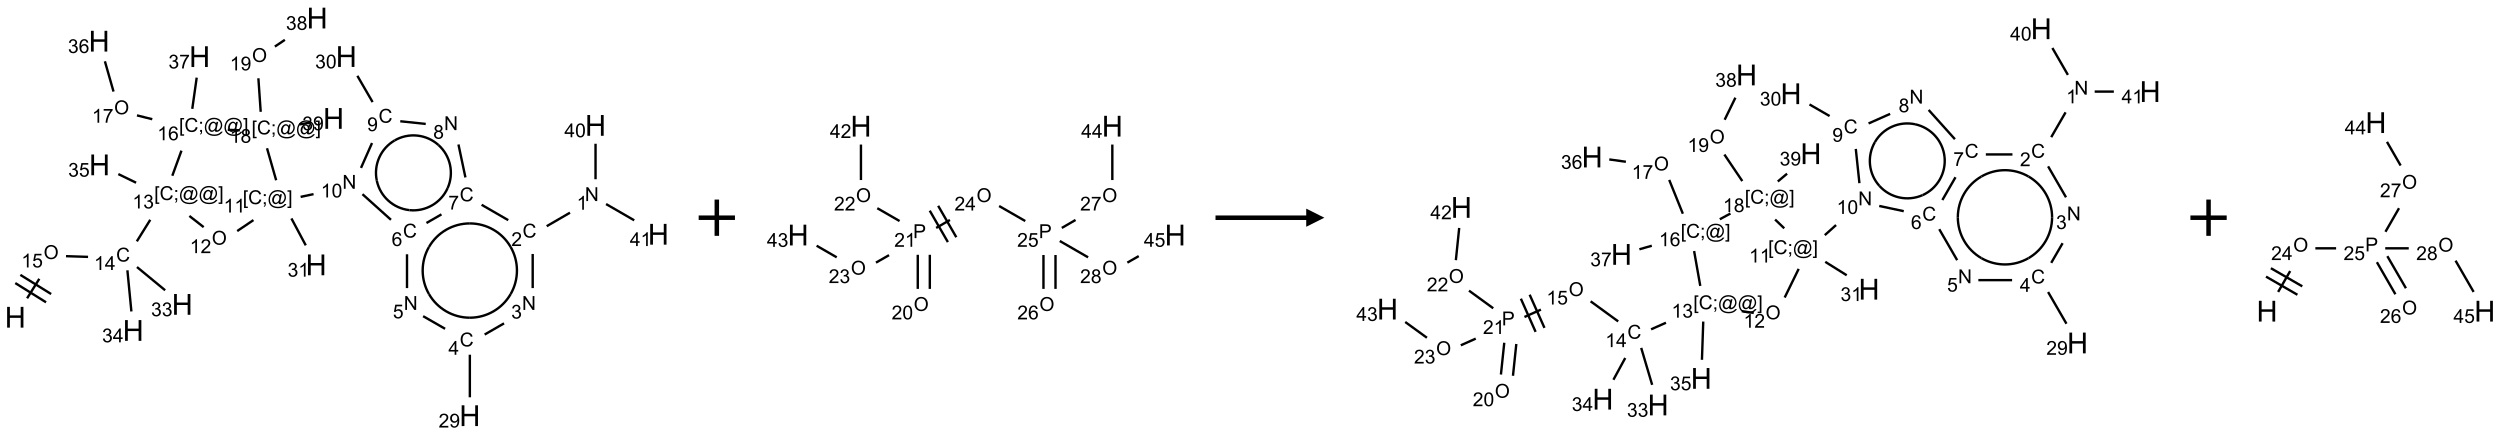 <?xml version="1.0" encoding="UTF-8"?>
<svg xmlns="http://www.w3.org/2000/svg" xmlns:xlink="http://www.w3.org/1999/xlink" width="1378" height="240" viewBox="0 0 1378 240">
<defs>
<g>
<g id="glyph-0-0">
<path d="M 2 0 L 2 -10 L 10 -10 L 10 0 Z M 2.25 -0.25 L 9.75 -0.25 L 9.75 -9.75 L 2.25 -9.75 Z M 2.25 -0.25 "/>
</g>
<g id="glyph-0-1">
<path d="M 1.281 0 L 1.281 -11.453 L 2.797 -11.453 L 2.797 -6.75 L 8.75 -6.75 L 8.75 -11.453 L 10.266 -11.453 L 10.266 0 L 8.75 0 L 8.75 -5.398 L 2.797 -5.398 L 2.797 0 Z M 1.281 0 "/>
</g>
<g id="glyph-1-0">
<path d="M 1.332 0 L 1.332 -6.668 L 6.668 -6.668 L 6.668 0 Z M 1.5 -0.168 L 6.5 -0.168 L 6.5 -6.5 L 1.5 -6.5 Z M 1.5 -0.168 "/>
</g>
<g id="glyph-1-1">
<path d="M 0.516 -3.719 C 0.516 -4.984 0.855 -5.977 1.535 -6.695 C 2.215 -7.414 3.094 -7.77 4.172 -7.77 C 4.875 -7.77 5.512 -7.602 6.078 -7.266 C 6.645 -6.93 7.074 -6.461 7.371 -5.855 C 7.668 -5.254 7.816 -4.57 7.816 -3.809 C 7.816 -3.035 7.66 -2.34 7.348 -1.73 C 7.035 -1.117 6.594 -0.656 6.02 -0.34 C 5.449 -0.027 4.828 0.129 4.168 0.129 C 3.449 0.129 2.805 -0.043 2.238 -0.391 C 1.672 -0.738 1.246 -1.211 0.953 -1.812 C 0.66 -2.414 0.516 -3.047 0.516 -3.719 Z M 1.559 -3.703 C 1.559 -2.781 1.805 -2.059 2.301 -1.527 C 2.793 -1 3.414 -0.734 4.16 -0.734 C 4.922 -0.734 5.547 -1 6.039 -1.535 C 6.531 -2.07 6.777 -2.828 6.777 -3.812 C 6.777 -4.434 6.672 -4.977 6.461 -5.441 C 6.25 -5.902 5.945 -6.262 5.539 -6.52 C 5.133 -6.773 4.68 -6.902 4.176 -6.902 C 3.461 -6.902 2.848 -6.656 2.332 -6.164 C 1.816 -5.672 1.559 -4.852 1.559 -3.703 Z M 1.559 -3.703 "/>
</g>
<g id="glyph-1-2">
<path d="M 3.973 0 L 3.035 0 L 3.035 -5.973 C 2.809 -5.758 2.516 -5.543 2.148 -5.328 C 1.781 -5.113 1.453 -4.953 1.16 -4.844 L 1.16 -5.75 C 1.684 -5.996 2.145 -6.297 2.535 -6.645 C 2.93 -6.996 3.207 -7.336 3.371 -7.668 L 3.973 -7.668 Z M 3.973 0 "/>
</g>
<g id="glyph-1-3">
<path d="M 0.441 -2 L 1.426 -2.082 C 1.5 -1.605 1.668 -1.242 1.934 -1.004 C 2.199 -0.762 2.52 -0.641 2.895 -0.641 C 3.348 -0.641 3.73 -0.812 4.043 -1.152 C 4.355 -1.492 4.512 -1.941 4.512 -2.504 C 4.512 -3.039 4.359 -3.461 4.059 -3.77 C 3.758 -4.078 3.367 -4.234 2.879 -4.234 C 2.578 -4.234 2.305 -4.164 2.062 -4.027 C 1.82 -3.891 1.629 -3.715 1.488 -3.496 L 0.609 -3.609 L 1.348 -7.531 L 5.145 -7.531 L 5.145 -6.637 L 2.098 -6.637 L 1.688 -4.582 C 2.145 -4.902 2.625 -5.062 3.129 -5.062 C 3.797 -5.062 4.359 -4.832 4.816 -4.371 C 5.277 -3.91 5.504 -3.312 5.504 -2.59 C 5.504 -1.898 5.305 -1.301 4.902 -0.797 C 4.41 -0.18 3.742 0.129 2.895 0.129 C 2.199 0.129 1.633 -0.062 1.195 -0.453 C 0.758 -0.844 0.504 -1.359 0.441 -2 Z M 0.441 -2 "/>
</g>
<g id="glyph-1-4">
<path d="M 6.27 -2.676 L 7.281 -2.422 C 7.07 -1.594 6.688 -0.961 6.137 -0.523 C 5.586 -0.086 4.914 0.129 4.121 0.129 C 3.297 0.129 2.629 -0.039 2.113 -0.371 C 1.598 -0.707 1.203 -1.191 0.934 -1.828 C 0.664 -2.465 0.531 -3.145 0.531 -3.875 C 0.531 -4.672 0.684 -5.363 0.988 -5.957 C 1.293 -6.547 1.723 -6.996 2.285 -7.305 C 2.844 -7.613 3.461 -7.766 4.137 -7.766 C 4.898 -7.766 5.543 -7.57 6.062 -7.184 C 6.582 -6.793 6.945 -6.246 7.152 -5.543 L 6.156 -5.309 C 5.98 -5.863 5.723 -6.266 5.387 -6.52 C 5.051 -6.773 4.625 -6.902 4.113 -6.902 C 3.527 -6.902 3.039 -6.762 2.645 -6.48 C 2.25 -6.199 1.973 -5.82 1.812 -5.348 C 1.652 -4.871 1.574 -4.383 1.574 -3.879 C 1.574 -3.23 1.668 -2.664 1.855 -2.18 C 2.047 -1.695 2.34 -1.332 2.738 -1.094 C 3.137 -0.855 3.57 -0.734 4.035 -0.734 C 4.602 -0.734 5.082 -0.898 5.473 -1.223 C 5.867 -1.551 6.133 -2.035 6.27 -2.676 Z M 6.27 -2.676 "/>
</g>
<g id="glyph-1-5">
<path d="M 3.449 0 L 3.449 -1.828 L 0.137 -1.828 L 0.137 -2.688 L 3.621 -7.637 L 4.387 -7.637 L 4.387 -2.688 L 5.418 -2.688 L 5.418 -1.828 L 4.387 -1.828 L 4.387 0 Z M 3.449 -2.688 L 3.449 -6.129 L 1.059 -2.688 Z M 3.449 -2.688 "/>
</g>
<g id="glyph-1-6">
<path d="M 0.723 2.121 L 0.723 -7.637 L 2.793 -7.637 L 2.793 -6.859 L 1.66 -6.859 L 1.66 1.344 L 2.793 1.344 L 2.793 2.121 Z M 0.723 2.121 "/>
</g>
<g id="glyph-1-7">
<path d="M 0.949 -4.465 L 0.949 -5.531 L 2.016 -5.531 L 2.016 -4.465 Z M 0.949 0 L 0.949 -1.066 L 2.016 -1.066 L 2.016 0 C 2.016 0.391 1.945 0.711 1.809 0.949 C 1.668 1.191 1.449 1.379 1.145 1.512 L 0.887 1.109 C 1.082 1.023 1.23 0.895 1.324 0.727 C 1.418 0.559 1.469 0.316 1.48 0 Z M 0.949 0 "/>
</g>
<g id="glyph-1-8">
<path d="M 6.047 -0.848 C 5.82 -0.59 5.57 -0.379 5.289 -0.223 C 5.008 -0.062 4.73 0.016 4.449 0.016 C 4.141 0.016 3.84 -0.074 3.547 -0.254 C 3.254 -0.434 3.02 -0.715 2.836 -1.09 C 2.652 -1.465 2.562 -1.875 2.562 -2.324 C 2.562 -2.875 2.703 -3.43 2.988 -3.98 C 3.27 -4.535 3.621 -4.953 4.043 -5.23 C 4.461 -5.508 4.871 -5.645 5.266 -5.645 C 5.566 -5.645 5.855 -5.566 6.129 -5.41 C 6.402 -5.25 6.641 -5.012 6.84 -4.688 L 7.016 -5.496 L 7.949 -5.496 L 7.199 -2 C 7.094 -1.516 7.043 -1.246 7.043 -1.191 C 7.043 -1.098 7.078 -1.02 7.148 -0.949 C 7.219 -0.883 7.305 -0.848 7.406 -0.848 C 7.59 -0.848 7.832 -0.953 8.129 -1.168 C 8.527 -1.445 8.84 -1.816 9.07 -2.285 C 9.301 -2.75 9.418 -3.234 9.418 -3.73 C 9.418 -4.309 9.27 -4.852 8.973 -5.355 C 8.676 -5.859 8.23 -6.262 7.645 -6.562 C 7.055 -6.863 6.406 -7.016 5.691 -7.016 C 4.879 -7.016 4.137 -6.824 3.465 -6.445 C 2.793 -6.066 2.273 -5.52 1.902 -4.809 C 1.535 -4.098 1.348 -3.34 1.348 -2.527 C 1.348 -1.676 1.535 -0.941 1.902 -0.328 C 2.273 0.285 2.809 0.742 3.508 1.035 C 4.207 1.328 4.984 1.473 5.832 1.473 C 6.742 1.473 7.504 1.32 8.121 1.016 C 8.734 0.711 9.195 0.34 9.5 -0.098 L 10.441 -0.098 C 10.266 0.266 9.961 0.637 9.531 1.016 C 9.102 1.395 8.59 1.695 7.996 1.914 C 7.402 2.133 6.688 2.246 5.848 2.246 C 5.078 2.246 4.367 2.145 3.715 1.949 C 3.066 1.75 2.512 1.453 2.051 1.055 C 1.594 0.656 1.25 0.199 1.016 -0.316 C 0.723 -0.973 0.578 -1.684 0.578 -2.441 C 0.578 -3.289 0.75 -4.098 1.098 -4.863 C 1.523 -5.805 2.125 -6.527 2.902 -7.027 C 3.684 -7.527 4.629 -7.777 5.738 -7.777 C 6.602 -7.777 7.375 -7.602 8.059 -7.246 C 8.746 -6.895 9.285 -6.371 9.684 -5.672 C 10.02 -5.07 10.188 -4.418 10.188 -3.715 C 10.188 -2.707 9.832 -1.812 9.125 -1.031 C 8.492 -0.328 7.801 0.02 7.051 0.02 C 6.812 0.02 6.617 -0.016 6.473 -0.09 C 6.324 -0.16 6.215 -0.266 6.145 -0.402 C 6.102 -0.488 6.066 -0.637 6.047 -0.848 Z M 3.527 -2.262 C 3.527 -1.785 3.641 -1.414 3.863 -1.152 C 4.09 -0.887 4.348 -0.754 4.641 -0.754 C 4.836 -0.754 5.039 -0.812 5.254 -0.93 C 5.469 -1.047 5.676 -1.219 5.871 -1.449 C 6.066 -1.676 6.23 -1.969 6.355 -2.32 C 6.48 -2.672 6.543 -3.027 6.543 -3.379 C 6.543 -3.852 6.426 -4.219 6.191 -4.48 C 5.957 -4.738 5.672 -4.871 5.332 -4.871 C 5.109 -4.871 4.902 -4.812 4.707 -4.699 C 4.512 -4.586 4.32 -4.406 4.137 -4.156 C 3.953 -3.906 3.805 -3.602 3.691 -3.246 C 3.582 -2.887 3.527 -2.559 3.527 -2.262 Z M 3.527 -2.262 "/>
</g>
<g id="glyph-1-9">
<path d="M 2.27 2.121 L 0.203 2.121 L 0.203 1.344 L 1.332 1.344 L 1.332 -6.859 L 0.203 -6.859 L 0.203 -7.637 L 2.27 -7.637 Z M 2.27 2.121 "/>
</g>
<g id="glyph-1-10">
<path d="M 0.449 -2.016 L 1.387 -2.141 C 1.492 -1.609 1.676 -1.227 1.934 -0.992 C 2.191 -0.758 2.508 -0.641 2.879 -0.641 C 3.32 -0.641 3.695 -0.793 3.996 -1.098 C 4.301 -1.402 4.453 -1.781 4.453 -2.234 C 4.453 -2.664 4.312 -3.02 4.031 -3.301 C 3.75 -3.578 3.391 -3.719 2.957 -3.719 C 2.781 -3.719 2.562 -3.684 2.297 -3.613 L 2.402 -4.438 C 2.465 -4.43 2.516 -4.426 2.551 -4.426 C 2.949 -4.426 3.312 -4.531 3.629 -4.738 C 3.949 -4.949 4.109 -5.27 4.109 -5.703 C 4.109 -6.047 3.992 -6.332 3.762 -6.559 C 3.527 -6.785 3.227 -6.895 2.859 -6.895 C 2.496 -6.895 2.191 -6.781 1.949 -6.551 C 1.707 -6.324 1.547 -5.98 1.48 -5.52 L 0.543 -5.688 C 0.656 -6.316 0.918 -6.805 1.324 -7.148 C 1.73 -7.492 2.234 -7.668 2.84 -7.668 C 3.254 -7.668 3.641 -7.578 3.988 -7.398 C 4.34 -7.219 4.609 -6.977 4.793 -6.668 C 4.98 -6.359 5.074 -6.031 5.074 -5.684 C 5.074 -5.352 4.984 -5.051 4.809 -4.781 C 4.629 -4.512 4.367 -4.297 4.02 -4.137 C 4.473 -4.031 4.824 -3.816 5.074 -3.488 C 5.324 -3.16 5.449 -2.75 5.449 -2.254 C 5.449 -1.59 5.203 -1.023 4.719 -0.559 C 4.234 -0.098 3.617 0.137 2.875 0.137 C 2.203 0.137 1.648 -0.062 1.207 -0.465 C 0.762 -0.863 0.512 -1.379 0.449 -2.016 Z M 0.449 -2.016 "/>
</g>
<g id="glyph-1-11">
<path d="M 5.371 -0.902 L 5.371 0 L 0.324 0 C 0.316 -0.227 0.352 -0.441 0.434 -0.652 C 0.562 -0.996 0.766 -1.332 1.051 -1.668 C 1.332 -2 1.742 -2.387 2.277 -2.824 C 3.105 -3.504 3.668 -4.043 3.957 -4.441 C 4.25 -4.84 4.395 -5.215 4.395 -5.566 C 4.395 -5.938 4.262 -6.254 3.996 -6.508 C 3.73 -6.762 3.387 -6.891 2.957 -6.891 C 2.508 -6.891 2.145 -6.754 1.875 -6.484 C 1.605 -6.215 1.469 -5.84 1.465 -5.359 L 0.5 -5.457 C 0.566 -6.176 0.812 -6.727 1.246 -7.102 C 1.676 -7.477 2.254 -7.668 2.98 -7.668 C 3.711 -7.668 4.293 -7.465 4.719 -7.059 C 5.145 -6.652 5.359 -6.148 5.359 -5.547 C 5.359 -5.242 5.297 -4.941 5.172 -4.645 C 5.047 -4.352 4.84 -4.039 4.551 -3.715 C 4.262 -3.387 3.777 -2.938 3.105 -2.371 C 2.543 -1.898 2.18 -1.578 2.02 -1.41 C 1.859 -1.242 1.73 -1.07 1.625 -0.902 Z M 5.371 -0.902 "/>
</g>
<g id="glyph-1-12">
<path d="M 0.812 0 L 0.812 -7.637 L 1.848 -7.637 L 5.859 -1.641 L 5.859 -7.637 L 6.828 -7.637 L 6.828 0 L 5.793 0 L 1.781 -6 L 1.781 0 Z M 0.812 0 "/>
</g>
<g id="glyph-1-13">
<path d="M 0.441 -3.766 C 0.441 -4.668 0.535 -5.395 0.723 -5.945 C 0.906 -6.496 1.184 -6.922 1.551 -7.219 C 1.918 -7.516 2.375 -7.668 2.934 -7.668 C 3.344 -7.668 3.703 -7.586 4.012 -7.418 C 4.32 -7.254 4.574 -7.016 4.777 -6.707 C 4.977 -6.395 5.137 -6.016 5.25 -5.57 C 5.363 -5.125 5.422 -4.523 5.422 -3.766 C 5.422 -2.871 5.328 -2.148 5.145 -1.598 C 4.961 -1.047 4.688 -0.621 4.32 -0.32 C 3.953 -0.02 3.492 0.129 2.934 0.129 C 2.195 0.129 1.617 -0.133 1.199 -0.66 C 0.695 -1.297 0.441 -2.332 0.441 -3.766 Z M 1.406 -3.766 C 1.406 -2.512 1.555 -1.68 1.848 -1.262 C 2.141 -0.848 2.5 -0.641 2.934 -0.641 C 3.363 -0.641 3.727 -0.848 4.02 -1.266 C 4.312 -1.684 4.457 -2.516 4.457 -3.766 C 4.457 -5.023 4.312 -5.859 4.02 -6.27 C 3.727 -6.684 3.359 -6.891 2.922 -6.891 C 2.492 -6.891 2.148 -6.707 1.891 -6.344 C 1.566 -5.879 1.406 -5.02 1.406 -3.766 Z M 1.406 -3.766 "/>
</g>
<g id="glyph-1-14">
<path d="M 5.309 -5.766 L 4.375 -5.691 C 4.293 -6.059 4.172 -6.328 4.02 -6.496 C 3.766 -6.762 3.453 -6.895 3.082 -6.895 C 2.785 -6.895 2.523 -6.812 2.297 -6.645 C 2 -6.43 1.77 -6.117 1.598 -5.703 C 1.43 -5.289 1.34 -4.703 1.332 -3.938 C 1.559 -4.281 1.836 -4.535 2.16 -4.703 C 2.488 -4.871 2.828 -4.953 3.188 -4.953 C 3.812 -4.953 4.344 -4.723 4.785 -4.262 C 5.223 -3.801 5.441 -3.207 5.441 -2.48 C 5.441 -2 5.34 -1.555 5.133 -1.145 C 4.926 -0.73 4.641 -0.418 4.281 -0.199 C 3.922 0.02 3.512 0.129 3.051 0.129 C 2.27 0.129 1.633 -0.156 1.141 -0.73 C 0.648 -1.305 0.402 -2.254 0.402 -3.574 C 0.402 -5.051 0.672 -6.121 1.219 -6.793 C 1.695 -7.375 2.336 -7.668 3.141 -7.668 C 3.742 -7.668 4.234 -7.5 4.617 -7.16 C 5 -6.824 5.23 -6.359 5.309 -5.766 Z M 1.48 -2.473 C 1.48 -2.152 1.547 -1.844 1.684 -1.547 C 1.82 -1.25 2.016 -1.027 2.262 -0.871 C 2.508 -0.719 2.766 -0.641 3.035 -0.641 C 3.434 -0.641 3.773 -0.801 4.059 -1.121 C 4.344 -1.441 4.484 -1.875 4.484 -2.422 C 4.484 -2.949 4.344 -3.367 4.062 -3.668 C 3.781 -3.973 3.426 -4.125 3 -4.125 C 2.578 -4.125 2.219 -3.973 1.922 -3.668 C 1.625 -3.363 1.48 -2.969 1.48 -2.473 Z M 1.48 -2.473 "/>
</g>
<g id="glyph-1-15">
<path d="M 0.582 -1.766 L 1.484 -1.848 C 1.562 -1.426 1.707 -1.117 1.922 -0.926 C 2.137 -0.734 2.414 -0.641 2.75 -0.641 C 3.039 -0.641 3.289 -0.707 3.508 -0.84 C 3.727 -0.973 3.902 -1.148 4.043 -1.367 C 4.18 -1.586 4.297 -1.887 4.391 -2.262 C 4.484 -2.637 4.531 -3.016 4.531 -3.406 C 4.531 -3.449 4.531 -3.512 4.527 -3.594 C 4.34 -3.297 4.082 -3.055 3.758 -2.867 C 3.434 -2.68 3.082 -2.59 2.703 -2.59 C 2.07 -2.59 1.535 -2.816 1.098 -3.277 C 0.66 -3.734 0.441 -4.34 0.441 -5.09 C 0.441 -5.863 0.672 -6.484 1.129 -6.957 C 1.586 -7.43 2.156 -7.668 2.844 -7.668 C 3.34 -7.668 3.793 -7.531 4.207 -7.266 C 4.617 -7 4.93 -6.617 5.145 -6.121 C 5.355 -5.629 5.465 -4.91 5.465 -3.973 C 5.465 -2.996 5.359 -2.223 5.145 -1.645 C 4.934 -1.066 4.617 -0.625 4.199 -0.324 C 3.781 -0.02 3.293 0.129 2.73 0.129 C 2.133 0.129 1.645 -0.035 1.266 -0.367 C 0.887 -0.699 0.66 -1.164 0.582 -1.766 Z M 4.422 -5.137 C 4.422 -5.676 4.277 -6.102 3.992 -6.418 C 3.707 -6.734 3.359 -6.891 2.957 -6.891 C 2.543 -6.891 2.18 -6.719 1.871 -6.379 C 1.562 -6.039 1.406 -5.598 1.406 -5.059 C 1.406 -4.57 1.555 -4.176 1.848 -3.871 C 2.141 -3.566 2.5 -3.418 2.934 -3.418 C 3.367 -3.418 3.723 -3.57 4.004 -3.871 C 4.281 -4.176 4.422 -4.598 4.422 -5.137 Z M 4.422 -5.137 "/>
</g>
<g id="glyph-1-16">
<path d="M 0.504 -6.637 L 0.504 -7.535 L 5.449 -7.535 L 5.449 -6.809 C 4.961 -6.289 4.48 -5.602 4.004 -4.746 C 3.527 -3.887 3.156 -3.004 2.895 -2.098 C 2.707 -1.461 2.59 -0.762 2.535 0 L 1.574 0 C 1.582 -0.602 1.703 -1.328 1.926 -2.176 C 2.152 -3.027 2.477 -3.848 2.898 -4.637 C 3.32 -5.426 3.77 -6.094 4.246 -6.637 Z M 0.504 -6.637 "/>
</g>
<g id="glyph-1-17">
<path d="M 1.887 -4.141 C 1.496 -4.281 1.207 -4.484 1.02 -4.75 C 0.832 -5.016 0.738 -5.328 0.738 -5.699 C 0.738 -6.254 0.938 -6.719 1.34 -7.098 C 1.738 -7.477 2.27 -7.668 2.934 -7.668 C 3.598 -7.668 4.137 -7.473 4.543 -7.086 C 4.949 -6.699 5.152 -6.227 5.152 -5.672 C 5.152 -5.316 5.059 -5.008 4.871 -4.746 C 4.688 -4.484 4.406 -4.281 4.027 -4.141 C 4.496 -3.988 4.852 -3.742 5.098 -3.402 C 5.34 -3.062 5.465 -2.656 5.465 -2.184 C 5.465 -1.531 5.234 -0.98 4.77 -0.535 C 4.309 -0.09 3.703 0.129 2.949 0.129 C 2.195 0.129 1.586 -0.094 1.125 -0.539 C 0.664 -0.984 0.434 -1.543 0.434 -2.207 C 0.434 -2.703 0.559 -3.121 0.809 -3.457 C 1.062 -3.793 1.422 -4.02 1.887 -4.141 Z M 1.699 -5.73 C 1.699 -5.367 1.812 -5.074 2.047 -4.844 C 2.281 -4.613 2.582 -4.5 2.953 -4.5 C 3.312 -4.5 3.609 -4.613 3.84 -4.84 C 4.07 -5.066 4.188 -5.348 4.188 -5.676 C 4.188 -6.02 4.07 -6.309 3.832 -6.543 C 3.594 -6.777 3.297 -6.895 2.941 -6.895 C 2.586 -6.895 2.289 -6.781 2.051 -6.551 C 1.816 -6.324 1.699 -6.047 1.699 -5.73 Z M 1.395 -2.203 C 1.395 -1.938 1.461 -1.676 1.586 -1.426 C 1.711 -1.176 1.902 -0.984 2.152 -0.848 C 2.402 -0.711 2.672 -0.641 2.957 -0.641 C 3.406 -0.641 3.777 -0.785 4.066 -1.074 C 4.359 -1.363 4.504 -1.727 4.504 -2.172 C 4.504 -2.625 4.355 -2.996 4.055 -3.293 C 3.754 -3.586 3.379 -3.734 2.926 -3.734 C 2.484 -3.734 2.121 -3.59 1.832 -3.297 C 1.543 -3.004 1.395 -2.641 1.395 -2.203 Z M 1.395 -2.203 "/>
</g>
<g id="glyph-1-18">
<path d="M 0.824 0 L 0.824 -7.637 L 3.703 -7.637 C 4.211 -7.637 4.598 -7.609 4.863 -7.562 C 5.238 -7.5 5.555 -7.383 5.809 -7.207 C 6.062 -7.031 6.266 -6.785 6.418 -6.469 C 6.574 -6.152 6.652 -5.805 6.652 -5.426 C 6.652 -4.777 6.445 -4.227 6.031 -3.777 C 5.617 -3.328 4.871 -3.105 3.793 -3.105 L 1.832 -3.105 L 1.832 0 Z M 1.832 -4.004 L 3.809 -4.004 C 4.461 -4.004 4.922 -4.125 5.199 -4.371 C 5.473 -4.613 5.609 -4.953 5.609 -5.395 C 5.609 -5.715 5.527 -5.988 5.367 -6.215 C 5.207 -6.441 4.992 -6.594 4.73 -6.668 C 4.559 -6.711 4.246 -6.734 3.785 -6.734 L 1.832 -6.734 Z M 1.832 -4.004 "/>
</g>
</g>
</defs>
<path fill="none" stroke-width="0.033" stroke-linecap="butt" stroke-linejoin="miter" stroke="rgb(0%, 0%, 0%)" stroke-opacity="1" stroke-miterlimit="10" d="M 0.163 3.862 L 0.331 3.593 " transform="matrix(40, 0, 0, 40, 8.42, 9.955)"/>
<path fill="none" stroke-width="0.033" stroke-linecap="butt" stroke-linejoin="miter" stroke="rgb(0%, 0%, 0%)" stroke-opacity="1" stroke-miterlimit="10" d="M 0.494 3.803 L 0.07 3.539 " transform="matrix(40, 0, 0, 40, 8.42, 9.955)"/>
<path fill="none" stroke-width="0.033" stroke-linecap="butt" stroke-linejoin="miter" stroke="rgb(0%, 0%, 0%)" stroke-opacity="1" stroke-miterlimit="10" d="M 0.424 3.917 L -0 3.652 " transform="matrix(40, 0, 0, 40, 8.42, 9.955)"/>
<path fill="none" stroke-width="0.033" stroke-linecap="butt" stroke-linejoin="miter" stroke="rgb(0%, 0%, 0%)" stroke-opacity="1" stroke-miterlimit="10" d="M 0.699 3.281 L 1.003 3.291 " transform="matrix(40, 0, 0, 40, 8.42, 9.955)"/>
<path fill="none" stroke-width="0.033" stroke-linecap="butt" stroke-linejoin="miter" stroke="rgb(0%, 0%, 0%)" stroke-opacity="1" stroke-miterlimit="10" d="M 1.675 3.077 L 1.86 2.78 " transform="matrix(40, 0, 0, 40, 8.42, 9.955)"/>
<path fill="none" stroke-width="0.033" stroke-linecap="butt" stroke-linejoin="miter" stroke="rgb(0%, 0%, 0%)" stroke-opacity="1" stroke-miterlimit="10" d="M 1.665 2.269 L 1.42 2.15 " transform="matrix(40, 0, 0, 40, 8.42, 9.955)"/>
<path fill="none" stroke-width="0.033" stroke-linecap="butt" stroke-linejoin="miter" stroke="rgb(0%, 0%, 0%)" stroke-opacity="1" stroke-miterlimit="10" d="M 2.399 2.727 L 2.596 2.881 " transform="matrix(40, 0, 0, 40, 8.42, 9.955)"/>
<path fill="none" stroke-width="0.033" stroke-linecap="butt" stroke-linejoin="miter" stroke="rgb(0%, 0%, 0%)" stroke-opacity="1" stroke-miterlimit="10" d="M 3.058 2.935 L 3.282 2.784 " transform="matrix(40, 0, 0, 40, 8.42, 9.955)"/>
<path fill="none" stroke-width="0.033" stroke-linecap="butt" stroke-linejoin="miter" stroke="rgb(0%, 0%, 0%)" stroke-opacity="1" stroke-miterlimit="10" d="M 3.932 2.464 L 4.11 2.426 " transform="matrix(40, 0, 0, 40, 8.42, 9.955)"/>
<path fill="none" stroke-width="0.033" stroke-linecap="butt" stroke-linejoin="miter" stroke="rgb(0%, 0%, 0%)" stroke-opacity="1" stroke-miterlimit="10" d="M 4.784 2.427 L 5.177 2.78 " transform="matrix(40, 0, 0, 40, 8.42, 9.955)"/>
<path fill="none" stroke-width="0.033" stroke-linecap="butt" stroke-linejoin="miter" stroke="rgb(0%, 0%, 0%)" stroke-opacity="1" stroke-miterlimit="10" d="M 5.398 3.255 L 5.398 3.721 " transform="matrix(40, 0, 0, 40, 8.42, 9.955)"/>
<path fill="none" stroke-width="0.033" stroke-linecap="butt" stroke-linejoin="miter" stroke="rgb(0%, 0%, 0%)" stroke-opacity="1" stroke-miterlimit="10" d="M 5.62 4.108 L 5.923 4.282 " transform="matrix(40, 0, 0, 40, 8.42, 9.955)"/>
<path fill="none" stroke-width="0.033" stroke-linecap="butt" stroke-linejoin="miter" stroke="rgb(0%, 0%, 0%)" stroke-opacity="1" stroke-miterlimit="10" d="M 6.264 4.639 L 6.264 5.226 " transform="matrix(40, 0, 0, 40, 8.42, 9.955)"/>
<path fill="none" stroke-width="0.033" stroke-linecap="butt" stroke-linejoin="miter" stroke="rgb(0%, 0%, 0%)" stroke-opacity="1" stroke-miterlimit="10" d="M 6.468 4.361 L 6.735 4.207 " transform="matrix(40, 0, 0, 40, 8.42, 9.955)"/>
<path fill="none" stroke-width="0.033" stroke-linecap="butt" stroke-linejoin="miter" stroke="rgb(0%, 0%, 0%)" stroke-opacity="1" stroke-miterlimit="10" d="M 7.13 3.721 L 7.13 3.251 " transform="matrix(40, 0, 0, 40, 8.42, 9.955)"/>
<path fill="none" stroke-width="0.033" stroke-linecap="butt" stroke-linejoin="miter" stroke="rgb(0%, 0%, 0%)" stroke-opacity="1" stroke-miterlimit="10" d="M 7.323 2.868 L 7.644 2.682 " transform="matrix(40, 0, 0, 40, 8.42, 9.955)"/>
<path fill="none" stroke-width="0.033" stroke-linecap="butt" stroke-linejoin="miter" stroke="rgb(0%, 0%, 0%)" stroke-opacity="1" stroke-miterlimit="10" d="M 7.996 2.221 L 7.996 1.732 " transform="matrix(40, 0, 0, 40, 8.42, 9.955)"/>
<path fill="none" stroke-width="0.033" stroke-linecap="butt" stroke-linejoin="miter" stroke="rgb(0%, 0%, 0%)" stroke-opacity="1" stroke-miterlimit="10" d="M 8.141 2.563 L 8.529 2.787 " transform="matrix(40, 0, 0, 40, 8.42, 9.955)"/>
<path fill="none" stroke-width="0.033" stroke-linecap="butt" stroke-linejoin="miter" stroke="rgb(0%, 0%, 0%)" stroke-opacity="1" stroke-miterlimit="10" d="M 6.793 2.785 L 6.426 2.573 " transform="matrix(40, 0, 0, 40, 8.42, 9.955)"/>
<path fill="none" stroke-width="0.033" stroke-linecap="butt" stroke-linejoin="miter" stroke="rgb(0%, 0%, 0%)" stroke-opacity="1" stroke-miterlimit="10" d="M 5.873 2.705 L 5.666 2.824 " transform="matrix(40, 0, 0, 40, 8.42, 9.955)"/>
<path fill="none" stroke-width="0.033" stroke-linecap="butt" stroke-linejoin="miter" stroke="rgb(0%, 0%, 0%)" stroke-opacity="1" stroke-miterlimit="10" d="M 6.203 2.196 L 6.107 1.742 " transform="matrix(40, 0, 0, 40, 8.42, 9.955)"/>
<path fill="none" stroke-width="0.033" stroke-linecap="butt" stroke-linejoin="miter" stroke="rgb(0%, 0%, 0%)" stroke-opacity="1" stroke-miterlimit="10" d="M 5.656 1.459 L 5.305 1.422 " transform="matrix(40, 0, 0, 40, 8.42, 9.955)"/>
<path fill="none" stroke-width="0.033" stroke-linecap="butt" stroke-linejoin="miter" stroke="rgb(0%, 0%, 0%)" stroke-opacity="1" stroke-miterlimit="10" d="M 4.916 1.722 L 4.764 2.065 " transform="matrix(40, 0, 0, 40, 8.42, 9.955)"/>
<path fill="none" stroke-width="0.033" stroke-linecap="butt" stroke-linejoin="miter" stroke="rgb(0%, 0%, 0%)" stroke-opacity="1" stroke-miterlimit="10" d="M 4.924 1.158 L 4.714 0.796 " transform="matrix(40, 0, 0, 40, 8.42, 9.955)"/>
<path fill="none" stroke-width="0.033" stroke-linecap="butt" stroke-linejoin="miter" stroke="rgb(0%, 0%, 0%)" stroke-opacity="1" stroke-miterlimit="10" d="M 3.805 2.761 L 4.003 3.132 " transform="matrix(40, 0, 0, 40, 8.42, 9.955)"/>
<path fill="none" stroke-width="0.033" stroke-linecap="butt" stroke-linejoin="miter" stroke="rgb(0%, 0%, 0%)" stroke-opacity="1" stroke-miterlimit="10" d="M 3.595 2.235 L 3.469 1.794 " transform="matrix(40, 0, 0, 40, 8.42, 9.955)"/>
<path fill="none" stroke-width="0.033" stroke-linecap="butt" stroke-linejoin="miter" stroke="rgb(0%, 0%, 0%)" stroke-opacity="1" stroke-miterlimit="10" d="M 3.382 1.292 L 3.35 0.83 " transform="matrix(40, 0, 0, 40, 8.42, 9.955)"/>
<path fill="none" stroke-width="0.033" stroke-linecap="butt" stroke-linejoin="miter" stroke="rgb(0%, 0%, 0%)" stroke-opacity="1" stroke-miterlimit="10" d="M 3.577 0.393 L 3.715 0.3 " transform="matrix(40, 0, 0, 40, 8.42, 9.955)"/>
<path fill="none" stroke-width="0.033" stroke-linecap="butt" stroke-linejoin="miter" stroke="rgb(0%, 0%, 0%)" stroke-opacity="1" stroke-miterlimit="10" d="M 3.914 1.466 L 4.078 1.437 " transform="matrix(40, 0, 0, 40, 8.42, 9.955)"/>
<path fill="none" stroke-width="0.033" stroke-linecap="butt" stroke-linejoin="miter" stroke="rgb(0%, 0%, 0%)" stroke-opacity="1" stroke-miterlimit="10" d="M 3.094 1.546 L 2.928 1.54 " transform="matrix(40, 0, 0, 40, 8.42, 9.955)"/>
<path fill="none" stroke-width="0.033" stroke-linecap="butt" stroke-linejoin="miter" stroke="rgb(0%, 0%, 0%)" stroke-opacity="1" stroke-miterlimit="10" d="M 2.29 1.827 L 2.164 2.173 " transform="matrix(40, 0, 0, 40, 8.42, 9.955)"/>
<path fill="none" stroke-width="0.033" stroke-linecap="butt" stroke-linejoin="miter" stroke="rgb(0%, 0%, 0%)" stroke-opacity="1" stroke-miterlimit="10" d="M 1.888 1.394 L 1.677 1.341 " transform="matrix(40, 0, 0, 40, 8.42, 9.955)"/>
<path fill="none" stroke-width="0.033" stroke-linecap="butt" stroke-linejoin="miter" stroke="rgb(0%, 0%, 0%)" stroke-opacity="1" stroke-miterlimit="10" d="M 1.354 1.013 L 1.235 0.596 " transform="matrix(40, 0, 0, 40, 8.42, 9.955)"/>
<path fill="none" stroke-width="0.033" stroke-linecap="butt" stroke-linejoin="miter" stroke="rgb(0%, 0%, 0%)" stroke-opacity="1" stroke-miterlimit="10" d="M 2.439 1.251 L 2.5 0.821 " transform="matrix(40, 0, 0, 40, 8.42, 9.955)"/>
<path fill="none" stroke-width="0.033" stroke-linecap="butt" stroke-linejoin="miter" stroke="rgb(0%, 0%, 0%)" stroke-opacity="1" stroke-miterlimit="10" d="M 1.677 3.431 L 2.065 3.751 " transform="matrix(40, 0, 0, 40, 8.42, 9.955)"/>
<path fill="none" stroke-width="0.033" stroke-linecap="butt" stroke-linejoin="miter" stroke="rgb(0%, 0%, 0%)" stroke-opacity="1" stroke-miterlimit="10" d="M 1.545 3.476 L 1.6 4.043 " transform="matrix(40, 0, 0, 40, 8.42, 9.955)"/>
<path fill="none" stroke-width="0.033" stroke-linecap="butt" stroke-linejoin="miter" stroke="rgb(0%, 0%, 0%)" stroke-opacity="1" stroke-miterlimit="10" d="M 5.433 2.647 C 5.21 2.623 5.028 2.459 4.982 2.241 " transform="matrix(40, 0, 0, 40, 8.42, 9.955)"/>
<path fill="none" stroke-width="0.033" stroke-linecap="butt" stroke-linejoin="miter" stroke="rgb(0%, 0%, 0%)" stroke-opacity="1" stroke-miterlimit="10" d="M 5.958 2.343 C 5.867 2.547 5.655 2.67 5.433 2.647 " transform="matrix(40, 0, 0, 40, 8.42, 9.955)"/>
<path fill="none" stroke-width="0.033" stroke-linecap="butt" stroke-linejoin="miter" stroke="rgb(0%, 0%, 0%)" stroke-opacity="1" stroke-miterlimit="10" d="M 5.832 1.75 C 5.998 1.899 6.049 2.139 5.958 2.343 " transform="matrix(40, 0, 0, 40, 8.42, 9.955)"/>
<path fill="none" stroke-width="0.033" stroke-linecap="butt" stroke-linejoin="miter" stroke="rgb(0%, 0%, 0%)" stroke-opacity="1" stroke-miterlimit="10" d="M 5.228 1.686 C 5.422 1.574 5.666 1.6 5.832 1.75 " transform="matrix(40, 0, 0, 40, 8.42, 9.955)"/>
<path fill="none" stroke-width="0.033" stroke-linecap="butt" stroke-linejoin="miter" stroke="rgb(0%, 0%, 0%)" stroke-opacity="1" stroke-miterlimit="10" d="M 4.982 2.241 C 4.935 2.022 5.035 1.798 5.228 1.686 " transform="matrix(40, 0, 0, 40, 8.42, 9.955)"/>
<path fill="none" stroke-width="0.033" stroke-linecap="butt" stroke-linejoin="miter" stroke="rgb(0%, 0%, 0%)" stroke-opacity="1" stroke-miterlimit="10" d="M 5.701 3.804 C 5.585 3.603 5.585 3.355 5.701 3.154 " transform="matrix(40, 0, 0, 40, 8.42, 9.955)"/>
<path fill="none" stroke-width="0.033" stroke-linecap="butt" stroke-linejoin="miter" stroke="rgb(0%, 0%, 0%)" stroke-opacity="1" stroke-miterlimit="10" d="M 6.264 4.129 C 6.032 4.129 5.817 4.005 5.701 3.804 " transform="matrix(40, 0, 0, 40, 8.42, 9.955)"/>
<path fill="none" stroke-width="0.033" stroke-linecap="butt" stroke-linejoin="miter" stroke="rgb(0%, 0%, 0%)" stroke-opacity="1" stroke-miterlimit="10" d="M 6.826 3.804 C 6.71 4.005 6.496 4.129 6.264 4.129 " transform="matrix(40, 0, 0, 40, 8.42, 9.955)"/>
<path fill="none" stroke-width="0.033" stroke-linecap="butt" stroke-linejoin="miter" stroke="rgb(0%, 0%, 0%)" stroke-opacity="1" stroke-miterlimit="10" d="M 6.826 3.154 C 6.942 3.355 6.942 3.603 6.826 3.804 " transform="matrix(40, 0, 0, 40, 8.42, 9.955)"/>
<path fill="none" stroke-width="0.033" stroke-linecap="butt" stroke-linejoin="miter" stroke="rgb(0%, 0%, 0%)" stroke-opacity="1" stroke-miterlimit="10" d="M 6.264 2.83 C 6.496 2.83 6.71 2.953 6.826 3.154 " transform="matrix(40, 0, 0, 40, 8.42, 9.955)"/>
<path fill="none" stroke-width="0.033" stroke-linecap="butt" stroke-linejoin="miter" stroke="rgb(0%, 0%, 0%)" stroke-opacity="1" stroke-miterlimit="10" d="M 5.701 3.154 C 5.817 2.953 6.032 2.83 6.264 2.83 " transform="matrix(40, 0, 0, 40, 8.42, 9.955)"/>
<g fill="rgb(0%, 0%, 0%)" fill-opacity="1">
<use xlink:href="#glyph-0-1" x="2.648" y="180.594"/>
</g>
<g fill="rgb(0%, 0%, 0%)" fill-opacity="1">
<use xlink:href="#glyph-1-1" x="24.039" y="142.793"/>
</g>
<g fill="rgb(0%, 0%, 0%)" fill-opacity="1">
<use xlink:href="#glyph-1-2" x="11.781" y="147.426"/>
<use xlink:href="#glyph-1-3" x="17.714" y="147.426"/>
</g>
<g fill="rgb(0%, 0%, 0%)" fill-opacity="1">
<use xlink:href="#glyph-1-4" x="64" y="144.184"/>
</g>
<g fill="rgb(0%, 0%, 0%)" fill-opacity="1">
<use xlink:href="#glyph-1-2" x="51.848" y="148.82"/>
<use xlink:href="#glyph-1-5" x="57.78" y="148.82"/>
</g>
<g fill="rgb(0%, 0%, 0%)" fill-opacity="1">
<use xlink:href="#glyph-1-6" x="85" y="110.27"/>
<use xlink:href="#glyph-1-4" x="87.964" y="110.27"/>
<use xlink:href="#glyph-1-7" x="95.667" y="110.27"/>
<use xlink:href="#glyph-1-8" x="98.63" y="110.27"/>
<use xlink:href="#glyph-1-8" x="109.458" y="110.27"/>
<use xlink:href="#glyph-1-9" x="120.286" y="110.27"/>
</g>
<g fill="rgb(0%, 0%, 0%)" fill-opacity="1">
<use xlink:href="#glyph-1-2" x="73.012" y="114.898"/>
<use xlink:href="#glyph-1-10" x="78.944" y="114.898"/>
</g>
<g fill="rgb(0%, 0%, 0%)" fill-opacity="1">
<use xlink:href="#glyph-0-1" x="49.066" y="96.609"/>
</g>
<g fill="rgb(0%, 0%, 0%)" fill-opacity="1">
<use xlink:href="#glyph-1-10" x="37.574" y="97.402"/>
<use xlink:href="#glyph-1-3" x="43.507" y="97.402"/>
</g>
<g fill="rgb(0%, 0%, 0%)" fill-opacity="1">
<use xlink:href="#glyph-1-1" x="116.73" y="134.891"/>
</g>
<g fill="rgb(0%, 0%, 0%)" fill-opacity="1">
<use xlink:href="#glyph-1-2" x="104.609" y="139.523"/>
<use xlink:href="#glyph-1-11" x="110.542" y="139.523"/>
</g>
<g fill="rgb(0%, 0%, 0%)" fill-opacity="1">
<use xlink:href="#glyph-1-6" x="133.805" y="112.527"/>
<use xlink:href="#glyph-1-4" x="136.768" y="112.527"/>
<use xlink:href="#glyph-1-7" x="144.471" y="112.527"/>
<use xlink:href="#glyph-1-8" x="147.435" y="112.527"/>
<use xlink:href="#glyph-1-9" x="158.263" y="112.527"/>
</g>
<g fill="rgb(0%, 0%, 0%)" fill-opacity="1">
<use xlink:href="#glyph-1-2" x="123.289" y="117.156"/>
<use xlink:href="#glyph-1-2" x="129.221" y="117.156"/>
</g>
<g fill="rgb(0%, 0%, 0%)" fill-opacity="1">
<use xlink:href="#glyph-1-12" x="188.723" y="104.07"/>
</g>
<g fill="rgb(0%, 0%, 0%)" fill-opacity="1">
<use xlink:href="#glyph-1-2" x="176.844" y="108.84"/>
<use xlink:href="#glyph-1-13" x="182.776" y="108.84"/>
</g>
<g fill="rgb(0%, 0%, 0%)" fill-opacity="1">
<use xlink:href="#glyph-1-4" x="222.105" y="130.969"/>
</g>
<g fill="rgb(0%, 0%, 0%)" fill-opacity="1">
<use xlink:href="#glyph-1-14" x="215.859" y="135.605"/>
</g>
<g fill="rgb(0%, 0%, 0%)" fill-opacity="1">
<use xlink:href="#glyph-1-12" x="222.559" y="170.836"/>
</g>
<g fill="rgb(0%, 0%, 0%)" fill-opacity="1">
<use xlink:href="#glyph-1-3" x="216.531" y="175.473"/>
</g>
<g fill="rgb(0%, 0%, 0%)" fill-opacity="1">
<use xlink:href="#glyph-1-4" x="253.371" y="190.969"/>
</g>
<g fill="rgb(0%, 0%, 0%)" fill-opacity="1">
<use xlink:href="#glyph-1-5" x="247.152" y="195.574"/>
</g>
<g fill="rgb(0%, 0%, 0%)" fill-opacity="1">
<use xlink:href="#glyph-0-1" x="253.191" y="234.852"/>
</g>
<g fill="rgb(0%, 0%, 0%)" fill-opacity="1">
<use xlink:href="#glyph-1-11" x="241.742" y="235.645"/>
<use xlink:href="#glyph-1-15" x="247.674" y="235.645"/>
</g>
<g fill="rgb(0%, 0%, 0%)" fill-opacity="1">
<use xlink:href="#glyph-1-12" x="287.73" y="170.836"/>
</g>
<g fill="rgb(0%, 0%, 0%)" fill-opacity="1">
<use xlink:href="#glyph-1-10" x="281.762" y="175.605"/>
</g>
<g fill="rgb(0%, 0%, 0%)" fill-opacity="1">
<use xlink:href="#glyph-1-4" x="288.012" y="130.969"/>
</g>
<g fill="rgb(0%, 0%, 0%)" fill-opacity="1">
<use xlink:href="#glyph-1-11" x="281.84" y="135.605"/>
</g>
<g fill="rgb(0%, 0%, 0%)" fill-opacity="1">
<use xlink:href="#glyph-1-12" x="322.371" y="110.836"/>
</g>
<g fill="rgb(0%, 0%, 0%)" fill-opacity="1">
<use xlink:href="#glyph-1-2" x="317.875" y="115.605"/>
</g>
<g fill="rgb(0%, 0%, 0%)" fill-opacity="1">
<use xlink:href="#glyph-0-1" x="322.473" y="74.852"/>
</g>
<g fill="rgb(0%, 0%, 0%)" fill-opacity="1">
<use xlink:href="#glyph-1-5" x="311.066" y="75.645"/>
<use xlink:href="#glyph-1-13" x="316.999" y="75.645"/>
</g>
<g fill="rgb(0%, 0%, 0%)" fill-opacity="1">
<use xlink:href="#glyph-0-1" x="357.113" y="134.852"/>
</g>
<g fill="rgb(0%, 0%, 0%)" fill-opacity="1">
<use xlink:href="#glyph-1-5" x="347.156" y="135.645"/>
<use xlink:href="#glyph-1-2" x="353.089" y="135.645"/>
</g>
<g fill="rgb(0%, 0%, 0%)" fill-opacity="1">
<use xlink:href="#glyph-1-4" x="253.371" y="110.969"/>
</g>
<g fill="rgb(0%, 0%, 0%)" fill-opacity="1">
<use xlink:href="#glyph-1-16" x="247.117" y="115.477"/>
</g>
<g fill="rgb(0%, 0%, 0%)" fill-opacity="1">
<use xlink:href="#glyph-1-12" x="244.773" y="71.711"/>
</g>
<g fill="rgb(0%, 0%, 0%)" fill-opacity="1">
<use xlink:href="#glyph-1-17" x="238.789" y="76.48"/>
</g>
<g fill="rgb(0%, 0%, 0%)" fill-opacity="1">
<use xlink:href="#glyph-1-4" x="208.648" y="67.664"/>
</g>
<g fill="rgb(0%, 0%, 0%)" fill-opacity="1">
<use xlink:href="#glyph-1-15" x="202.379" y="72.297"/>
</g>
<g fill="rgb(0%, 0%, 0%)" fill-opacity="1">
<use xlink:href="#glyph-0-1" x="185.094" y="36.902"/>
</g>
<g fill="rgb(0%, 0%, 0%)" fill-opacity="1">
<use xlink:href="#glyph-1-10" x="173.688" y="37.695"/>
<use xlink:href="#glyph-1-13" x="179.62" y="37.695"/>
</g>
<g fill="rgb(0%, 0%, 0%)" fill-opacity="1">
<use xlink:href="#glyph-0-1" x="168.477" y="151.723"/>
</g>
<g fill="rgb(0%, 0%, 0%)" fill-opacity="1">
<use xlink:href="#glyph-1-10" x="158.52" y="152.512"/>
<use xlink:href="#glyph-1-2" x="164.452" y="152.512"/>
</g>
<g fill="rgb(0%, 0%, 0%)" fill-opacity="1">
<use xlink:href="#glyph-1-6" x="138.656" y="74.078"/>
<use xlink:href="#glyph-1-4" x="141.62" y="74.078"/>
<use xlink:href="#glyph-1-7" x="149.323" y="74.078"/>
<use xlink:href="#glyph-1-8" x="152.286" y="74.078"/>
<use xlink:href="#glyph-1-8" x="163.115" y="74.078"/>
<use xlink:href="#glyph-1-9" x="173.943" y="74.078"/>
</g>
<g fill="rgb(0%, 0%, 0%)" fill-opacity="1">
<use xlink:href="#glyph-1-2" x="126.652" y="78.707"/>
<use xlink:href="#glyph-1-17" x="132.585" y="78.707"/>
</g>
<g fill="rgb(0%, 0%, 0%)" fill-opacity="1">
<use xlink:href="#glyph-1-1" x="138.902" y="34.172"/>
</g>
<g fill="rgb(0%, 0%, 0%)" fill-opacity="1">
<use xlink:href="#glyph-1-2" x="126.684" y="38.805"/>
<use xlink:href="#glyph-1-15" x="132.616" y="38.805"/>
</g>
<g fill="rgb(0%, 0%, 0%)" fill-opacity="1">
<use xlink:href="#glyph-0-1" x="169.043" y="15.684"/>
</g>
<g fill="rgb(0%, 0%, 0%)" fill-opacity="1">
<use xlink:href="#glyph-1-10" x="157.594" y="16.477"/>
<use xlink:href="#glyph-1-17" x="163.526" y="16.477"/>
</g>
<g fill="rgb(0%, 0%, 0%)" fill-opacity="1">
<use xlink:href="#glyph-0-1" x="178.066" y="71.008"/>
</g>
<g fill="rgb(0%, 0%, 0%)" fill-opacity="1">
<use xlink:href="#glyph-1-10" x="166.617" y="71.801"/>
<use xlink:href="#glyph-1-15" x="172.549" y="71.801"/>
</g>
<g fill="rgb(0%, 0%, 0%)" fill-opacity="1">
<use xlink:href="#glyph-1-6" x="98.684" y="72.684"/>
<use xlink:href="#glyph-1-4" x="101.647" y="72.684"/>
<use xlink:href="#glyph-1-7" x="109.35" y="72.684"/>
<use xlink:href="#glyph-1-8" x="112.314" y="72.684"/>
<use xlink:href="#glyph-1-8" x="123.142" y="72.684"/>
<use xlink:href="#glyph-1-9" x="133.97" y="72.684"/>
</g>
<g fill="rgb(0%, 0%, 0%)" fill-opacity="1">
<use xlink:href="#glyph-1-2" x="86.699" y="77.309"/>
<use xlink:href="#glyph-1-14" x="92.632" y="77.309"/>
</g>
<g fill="rgb(0%, 0%, 0%)" fill-opacity="1">
<use xlink:href="#glyph-1-1" x="62.902" y="63"/>
</g>
<g fill="rgb(0%, 0%, 0%)" fill-opacity="1">
<use xlink:href="#glyph-1-2" x="50.703" y="67.633"/>
<use xlink:href="#glyph-1-16" x="56.635" y="67.633"/>
</g>
<g fill="rgb(0%, 0%, 0%)" fill-opacity="1">
<use xlink:href="#glyph-0-1" x="48.859" y="28.43"/>
</g>
<g fill="rgb(0%, 0%, 0%)" fill-opacity="1">
<use xlink:href="#glyph-1-10" x="37.434" y="29.223"/>
<use xlink:href="#glyph-1-14" x="43.366" y="29.223"/>
</g>
<g fill="rgb(0%, 0%, 0%)" fill-opacity="1">
<use xlink:href="#glyph-0-1" x="104.266" y="36.945"/>
</g>
<g fill="rgb(0%, 0%, 0%)" fill-opacity="1">
<use xlink:href="#glyph-1-10" x="92.832" y="37.738"/>
<use xlink:href="#glyph-1-16" x="98.764" y="37.738"/>
</g>
<g fill="rgb(0%, 0%, 0%)" fill-opacity="1">
<use xlink:href="#glyph-0-1" x="94.684" y="173.512"/>
</g>
<g fill="rgb(0%, 0%, 0%)" fill-opacity="1">
<use xlink:href="#glyph-1-10" x="83.25" y="174.301"/>
<use xlink:href="#glyph-1-10" x="89.182" y="174.301"/>
</g>
<g fill="rgb(0%, 0%, 0%)" fill-opacity="1">
<use xlink:href="#glyph-0-1" x="67.652" y="187.883"/>
</g>
<g fill="rgb(0%, 0%, 0%)" fill-opacity="1">
<use xlink:href="#glyph-1-10" x="56.25" y="188.676"/>
<use xlink:href="#glyph-1-5" x="62.182" y="188.676"/>
</g>
<path fill="none" stroke-width="0.062" stroke-linecap="butt" stroke-linejoin="miter" stroke="rgb(0%, 0%, 0%)" stroke-opacity="1" stroke-miterlimit="10" d="M 0 0 L 0.5 0 M 0.25 -0.25 L 0.25 0.25 " transform="matrix(40, 0, 0, 40, 385.111, 120)"/>
<path fill="none" stroke-width="0.033" stroke-linecap="butt" stroke-linejoin="miter" stroke="rgb(0%, 0%, 0%)" stroke-opacity="1" stroke-miterlimit="10" d="M 1.815 2.242 L 1.815 1.772 " transform="matrix(40, 0, 0, 40, 439.916, 69.559)"/>
<path fill="none" stroke-width="0.033" stroke-linecap="butt" stroke-linejoin="miter" stroke="rgb(0%, 0%, 0%)" stroke-opacity="1" stroke-miterlimit="10" d="M 1.649 2.242 L 1.649 1.772 " transform="matrix(40, 0, 0, 40, 439.916, 69.559)"/>
<path fill="none" stroke-width="0.033" stroke-linecap="butt" stroke-linejoin="miter" stroke="rgb(0%, 0%, 0%)" stroke-opacity="1" stroke-miterlimit="10" d="M 1.398 1.307 L 1.091 1.13 " transform="matrix(40, 0, 0, 40, 439.916, 69.559)"/>
<path fill="none" stroke-width="0.033" stroke-linecap="butt" stroke-linejoin="miter" stroke="rgb(0%, 0%, 0%)" stroke-opacity="1" stroke-miterlimit="10" d="M 0.866 0.742 L 0.866 0.253 " transform="matrix(40, 0, 0, 40, 439.916, 69.559)"/>
<path fill="none" stroke-width="0.033" stroke-linecap="butt" stroke-linejoin="miter" stroke="rgb(0%, 0%, 0%)" stroke-opacity="1" stroke-miterlimit="10" d="M 1.253 1.777 L 1.073 1.88 " transform="matrix(40, 0, 0, 40, 439.916, 69.559)"/>
<path fill="none" stroke-width="0.033" stroke-linecap="butt" stroke-linejoin="miter" stroke="rgb(0%, 0%, 0%)" stroke-opacity="1" stroke-miterlimit="10" d="M 0.532 1.807 L 0.255 1.647 " transform="matrix(40, 0, 0, 40, 439.916, 69.559)"/>
<path fill="none" stroke-width="0.033" stroke-linecap="butt" stroke-linejoin="miter" stroke="rgb(0%, 0%, 0%)" stroke-opacity="1" stroke-miterlimit="10" d="M 1.902 1.402 L 2.092 1.292 " transform="matrix(40, 0, 0, 40, 439.916, 69.559)"/>
<path fill="none" stroke-width="0.033" stroke-linecap="butt" stroke-linejoin="miter" stroke="rgb(0%, 0%, 0%)" stroke-opacity="1" stroke-miterlimit="10" d="M 2.18 1.53 L 1.93 1.097 " transform="matrix(40, 0, 0, 40, 439.916, 69.559)"/>
<path fill="none" stroke-width="0.033" stroke-linecap="butt" stroke-linejoin="miter" stroke="rgb(0%, 0%, 0%)" stroke-opacity="1" stroke-miterlimit="10" d="M 2.064 1.597 L 1.814 1.164 " transform="matrix(40, 0, 0, 40, 439.916, 69.559)"/>
<path fill="none" stroke-width="0.033" stroke-linecap="butt" stroke-linejoin="miter" stroke="rgb(0%, 0%, 0%)" stroke-opacity="1" stroke-miterlimit="10" d="M 2.77 1.1 L 3.13 1.307 " transform="matrix(40, 0, 0, 40, 439.916, 69.559)"/>
<path fill="none" stroke-width="0.033" stroke-linecap="butt" stroke-linejoin="miter" stroke="rgb(0%, 0%, 0%)" stroke-opacity="1" stroke-miterlimit="10" d="M 3.381 1.775 L 3.381 2.242 " transform="matrix(40, 0, 0, 40, 439.916, 69.559)"/>
<path fill="none" stroke-width="0.033" stroke-linecap="butt" stroke-linejoin="miter" stroke="rgb(0%, 0%, 0%)" stroke-opacity="1" stroke-miterlimit="10" d="M 3.547 1.775 L 3.547 2.242 " transform="matrix(40, 0, 0, 40, 439.916, 69.559)"/>
<path fill="none" stroke-width="0.033" stroke-linecap="butt" stroke-linejoin="miter" stroke="rgb(0%, 0%, 0%)" stroke-opacity="1" stroke-miterlimit="10" d="M 3.634 1.402 L 3.823 1.292 " transform="matrix(40, 0, 0, 40, 439.916, 69.559)"/>
<path fill="none" stroke-width="0.033" stroke-linecap="butt" stroke-linejoin="miter" stroke="rgb(0%, 0%, 0%)" stroke-opacity="1" stroke-miterlimit="10" d="M 4.33 0.742 L 4.33 0.253 " transform="matrix(40, 0, 0, 40, 439.916, 69.559)"/>
<path fill="none" stroke-width="0.033" stroke-linecap="butt" stroke-linejoin="miter" stroke="rgb(0%, 0%, 0%)" stroke-opacity="1" stroke-miterlimit="10" d="M 3.606 1.582 L 3.996 1.807 " transform="matrix(40, 0, 0, 40, 439.916, 69.559)"/>
<path fill="none" stroke-width="0.033" stroke-linecap="butt" stroke-linejoin="miter" stroke="rgb(0%, 0%, 0%)" stroke-opacity="1" stroke-miterlimit="10" d="M 4.537 1.88 L 4.694 1.79 " transform="matrix(40, 0, 0, 40, 439.916, 69.559)"/>
<g fill="rgb(0%, 0%, 0%)" fill-opacity="1">
<use xlink:href="#glyph-1-1" x="503.621" y="171.406"/>
</g>
<g fill="rgb(0%, 0%, 0%)" fill-opacity="1">
<use xlink:href="#glyph-1-11" x="491.449" y="176.039"/>
<use xlink:href="#glyph-1-13" x="497.382" y="176.039"/>
</g>
<g fill="rgb(0%, 0%, 0%)" fill-opacity="1">
<use xlink:href="#glyph-1-18" x="503.312" y="131.27"/>
</g>
<g fill="rgb(0%, 0%, 0%)" fill-opacity="1">
<use xlink:href="#glyph-1-11" x="492.898" y="136.039"/>
<use xlink:href="#glyph-1-2" x="498.831" y="136.039"/>
</g>
<g fill="rgb(0%, 0%, 0%)" fill-opacity="1">
<use xlink:href="#glyph-1-1" x="471.805" y="111.406"/>
</g>
<g fill="rgb(0%, 0%, 0%)" fill-opacity="1">
<use xlink:href="#glyph-1-11" x="459.684" y="116.039"/>
<use xlink:href="#glyph-1-11" x="465.616" y="116.039"/>
</g>
<g fill="rgb(0%, 0%, 0%)" fill-opacity="1">
<use xlink:href="#glyph-0-1" x="468.785" y="75.285"/>
</g>
<g fill="rgb(0%, 0%, 0%)" fill-opacity="1">
<use xlink:href="#glyph-1-5" x="457.43" y="76.078"/>
<use xlink:href="#glyph-1-11" x="463.362" y="76.078"/>
</g>
<g fill="rgb(0%, 0%, 0%)" fill-opacity="1">
<use xlink:href="#glyph-1-1" x="468.98" y="151.406"/>
</g>
<g fill="rgb(0%, 0%, 0%)" fill-opacity="1">
<use xlink:href="#glyph-1-11" x="456.781" y="156.039"/>
<use xlink:href="#glyph-1-10" x="462.714" y="156.039"/>
</g>
<g fill="rgb(0%, 0%, 0%)" fill-opacity="1">
<use xlink:href="#glyph-0-1" x="434.145" y="135.285"/>
</g>
<g fill="rgb(0%, 0%, 0%)" fill-opacity="1">
<use xlink:href="#glyph-1-5" x="422.711" y="136.078"/>
<use xlink:href="#glyph-1-10" x="428.643" y="136.078"/>
</g>
<g fill="rgb(0%, 0%, 0%)" fill-opacity="1">
<use xlink:href="#glyph-1-1" x="538.262" y="111.406"/>
</g>
<g fill="rgb(0%, 0%, 0%)" fill-opacity="1">
<use xlink:href="#glyph-1-11" x="526.094" y="116.039"/>
<use xlink:href="#glyph-1-5" x="532.026" y="116.039"/>
</g>
<g fill="rgb(0%, 0%, 0%)" fill-opacity="1">
<use xlink:href="#glyph-1-18" x="572.594" y="131.27"/>
</g>
<g fill="rgb(0%, 0%, 0%)" fill-opacity="1">
<use xlink:href="#glyph-1-11" x="560.648" y="136.039"/>
<use xlink:href="#glyph-1-3" x="566.581" y="136.039"/>
</g>
<g fill="rgb(0%, 0%, 0%)" fill-opacity="1">
<use xlink:href="#glyph-1-1" x="572.902" y="171.406"/>
</g>
<g fill="rgb(0%, 0%, 0%)" fill-opacity="1">
<use xlink:href="#glyph-1-11" x="560.711" y="176.039"/>
<use xlink:href="#glyph-1-14" x="566.643" y="176.039"/>
</g>
<g fill="rgb(0%, 0%, 0%)" fill-opacity="1">
<use xlink:href="#glyph-1-1" x="607.543" y="111.406"/>
</g>
<g fill="rgb(0%, 0%, 0%)" fill-opacity="1">
<use xlink:href="#glyph-1-11" x="595.348" y="116.039"/>
<use xlink:href="#glyph-1-16" x="601.28" y="116.039"/>
</g>
<g fill="rgb(0%, 0%, 0%)" fill-opacity="1">
<use xlink:href="#glyph-0-1" x="607.348" y="75.285"/>
</g>
<g fill="rgb(0%, 0%, 0%)" fill-opacity="1">
<use xlink:href="#glyph-1-5" x="595.945" y="76.047"/>
<use xlink:href="#glyph-1-5" x="601.878" y="76.047"/>
</g>
<g fill="rgb(0%, 0%, 0%)" fill-opacity="1">
<use xlink:href="#glyph-1-1" x="607.543" y="151.406"/>
</g>
<g fill="rgb(0%, 0%, 0%)" fill-opacity="1">
<use xlink:href="#glyph-1-11" x="595.332" y="156.039"/>
<use xlink:href="#glyph-1-17" x="601.264" y="156.039"/>
</g>
<g fill="rgb(0%, 0%, 0%)" fill-opacity="1">
<use xlink:href="#glyph-0-1" x="641.988" y="135.285"/>
</g>
<g fill="rgb(0%, 0%, 0%)" fill-opacity="1">
<use xlink:href="#glyph-1-5" x="630.5" y="136.047"/>
<use xlink:href="#glyph-1-3" x="636.432" y="136.047"/>
</g>
<path fill-rule="nonzero" fill="rgb(0%, 0%, 0%)" fill-opacity="1" d="M 669.988 121.25 L 719.988 121.25 L 719.988 125 L 729.988 120 L 719.988 115 L 719.988 118.75 L 669.988 118.75 "/>
<path fill="none" stroke-width="0.033" stroke-linecap="butt" stroke-linejoin="miter" stroke="rgb(0%, 0%, 0%)" stroke-opacity="1" stroke-miterlimit="10" d="M 9.344 1.152 L 9.146 1.494 " transform="matrix(40, 0, 0, 40, 764.791, 15.846)"/>
<path fill="none" stroke-width="0.033" stroke-linecap="butt" stroke-linejoin="miter" stroke="rgb(0%, 0%, 0%)" stroke-opacity="1" stroke-miterlimit="10" d="M 9.103 1.896 L 9.35 2.323 " transform="matrix(40, 0, 0, 40, 764.791, 15.846)"/>
<path fill="none" stroke-width="0.033" stroke-linecap="butt" stroke-linejoin="miter" stroke="rgb(0%, 0%, 0%)" stroke-opacity="1" stroke-miterlimit="10" d="M 9.303 2.955 L 9.146 3.226 " transform="matrix(40, 0, 0, 40, 764.791, 15.846)"/>
<path fill="none" stroke-width="0.033" stroke-linecap="butt" stroke-linejoin="miter" stroke="rgb(0%, 0%, 0%)" stroke-opacity="1" stroke-miterlimit="10" d="M 9.103 3.628 L 9.356 4.065 " transform="matrix(40, 0, 0, 40, 764.791, 15.846)"/>
<path fill="none" stroke-width="0.033" stroke-linecap="butt" stroke-linejoin="miter" stroke="rgb(0%, 0%, 0%)" stroke-opacity="1" stroke-miterlimit="10" d="M 8.607 3.464 L 8.142 3.464 " transform="matrix(40, 0, 0, 40, 764.791, 15.846)"/>
<path fill="none" stroke-width="0.033" stroke-linecap="butt" stroke-linejoin="miter" stroke="rgb(0%, 0%, 0%)" stroke-opacity="1" stroke-miterlimit="10" d="M 7.85 3.189 L 7.603 2.762 " transform="matrix(40, 0, 0, 40, 764.791, 15.846)"/>
<path fill="none" stroke-width="0.033" stroke-linecap="butt" stroke-linejoin="miter" stroke="rgb(0%, 0%, 0%)" stroke-opacity="1" stroke-miterlimit="10" d="M 7.646 2.36 L 7.827 2.046 " transform="matrix(40, 0, 0, 40, 764.791, 15.846)"/>
<path fill="none" stroke-width="0.033" stroke-linecap="butt" stroke-linejoin="miter" stroke="rgb(0%, 0%, 0%)" stroke-opacity="1" stroke-miterlimit="10" d="M 8.245 1.732 L 8.612 1.732 " transform="matrix(40, 0, 0, 40, 764.791, 15.846)"/>
<path fill="none" stroke-width="0.033" stroke-linecap="butt" stroke-linejoin="miter" stroke="rgb(0%, 0%, 0%)" stroke-opacity="1" stroke-miterlimit="10" d="M 7.819 1.522 L 7.457 1.119 " transform="matrix(40, 0, 0, 40, 764.791, 15.846)"/>
<path fill="none" stroke-width="0.033" stroke-linecap="butt" stroke-linejoin="miter" stroke="rgb(0%, 0%, 0%)" stroke-opacity="1" stroke-miterlimit="10" d="M 6.926 1.173 L 6.629 1.305 " transform="matrix(40, 0, 0, 40, 764.791, 15.846)"/>
<path fill="none" stroke-width="0.033" stroke-linecap="butt" stroke-linejoin="miter" stroke="rgb(0%, 0%, 0%)" stroke-opacity="1" stroke-miterlimit="10" d="M 6.092 1.203 L 5.815 1.043 " transform="matrix(40, 0, 0, 40, 764.791, 15.846)"/>
<path fill="none" stroke-width="0.033" stroke-linecap="butt" stroke-linejoin="miter" stroke="rgb(0%, 0%, 0%)" stroke-opacity="1" stroke-miterlimit="10" d="M 6.453 1.656 L 6.503 2.128 " transform="matrix(40, 0, 0, 40, 764.791, 15.846)"/>
<path fill="none" stroke-width="0.033" stroke-linecap="butt" stroke-linejoin="miter" stroke="rgb(0%, 0%, 0%)" stroke-opacity="1" stroke-miterlimit="10" d="M 6.776 2.442 L 7.114 2.514 " transform="matrix(40, 0, 0, 40, 764.791, 15.846)"/>
<path fill="none" stroke-width="0.033" stroke-linecap="butt" stroke-linejoin="miter" stroke="rgb(0%, 0%, 0%)" stroke-opacity="1" stroke-miterlimit="10" d="M 6.181 2.705 L 6.026 2.844 " transform="matrix(40, 0, 0, 40, 764.791, 15.846)"/>
<path fill="none" stroke-width="0.033" stroke-linecap="butt" stroke-linejoin="miter" stroke="rgb(0%, 0%, 0%)" stroke-opacity="1" stroke-miterlimit="10" d="M 6.032 3.212 L 6.328 3.397 " transform="matrix(40, 0, 0, 40, 764.791, 15.846)"/>
<path fill="none" stroke-width="0.033" stroke-linecap="butt" stroke-linejoin="miter" stroke="rgb(0%, 0%, 0%)" stroke-opacity="1" stroke-miterlimit="10" d="M 5.666 3.309 L 5.473 3.704 " transform="matrix(40, 0, 0, 40, 764.791, 15.846)"/>
<path fill="none" stroke-width="0.033" stroke-linecap="butt" stroke-linejoin="miter" stroke="rgb(0%, 0%, 0%)" stroke-opacity="1" stroke-miterlimit="10" d="M 5.047 3.916 L 4.882 3.892 " transform="matrix(40, 0, 0, 40, 764.791, 15.846)"/>
<path fill="none" stroke-width="0.033" stroke-linecap="butt" stroke-linejoin="miter" stroke="rgb(0%, 0%, 0%)" stroke-opacity="1" stroke-miterlimit="10" d="M 3.837 4.051 L 3.632 4.142 " transform="matrix(40, 0, 0, 40, 764.791, 15.846)"/>
<path fill="none" stroke-width="0.033" stroke-linecap="butt" stroke-linejoin="miter" stroke="rgb(0%, 0%, 0%)" stroke-opacity="1" stroke-miterlimit="10" d="M 3.179 4.033 L 2.799 3.756 " transform="matrix(40, 0, 0, 40, 764.791, 15.846)"/>
<path fill="none" stroke-width="0.033" stroke-linecap="butt" stroke-linejoin="miter" stroke="rgb(0%, 0%, 0%)" stroke-opacity="1" stroke-miterlimit="10" d="M 2.114 3.87 L 1.887 3.972 " transform="matrix(40, 0, 0, 40, 764.791, 15.846)"/>
<path fill="none" stroke-width="0.033" stroke-linecap="butt" stroke-linejoin="miter" stroke="rgb(0%, 0%, 0%)" stroke-opacity="1" stroke-miterlimit="10" d="M 1.838 3.72 L 2.041 4.177 " transform="matrix(40, 0, 0, 40, 764.791, 15.846)"/>
<path fill="none" stroke-width="0.033" stroke-linecap="butt" stroke-linejoin="miter" stroke="rgb(0%, 0%, 0%)" stroke-opacity="1" stroke-miterlimit="10" d="M 1.959 3.665 L 2.163 4.122 " transform="matrix(40, 0, 0, 40, 764.791, 15.846)"/>
<path fill="none" stroke-width="0.033" stroke-linecap="butt" stroke-linejoin="miter" stroke="rgb(0%, 0%, 0%)" stroke-opacity="1" stroke-miterlimit="10" d="M 1.609 4.327 L 1.563 4.765 " transform="matrix(40, 0, 0, 40, 764.791, 15.846)"/>
<path fill="none" stroke-width="0.033" stroke-linecap="butt" stroke-linejoin="miter" stroke="rgb(0%, 0%, 0%)" stroke-opacity="1" stroke-miterlimit="10" d="M 1.775 4.344 L 1.729 4.782 " transform="matrix(40, 0, 0, 40, 764.791, 15.846)"/>
<path fill="none" stroke-width="0.033" stroke-linecap="butt" stroke-linejoin="miter" stroke="rgb(0%, 0%, 0%)" stroke-opacity="1" stroke-miterlimit="10" d="M 1.457 3.852 L 1.123 3.609 " transform="matrix(40, 0, 0, 40, 764.791, 15.846)"/>
<path fill="none" stroke-width="0.033" stroke-linecap="butt" stroke-linejoin="miter" stroke="rgb(0%, 0%, 0%)" stroke-opacity="1" stroke-miterlimit="10" d="M 0.942 3.189 L 0.988 2.745 " transform="matrix(40, 0, 0, 40, 764.791, 15.846)"/>
<path fill="none" stroke-width="0.033" stroke-linecap="butt" stroke-linejoin="miter" stroke="rgb(0%, 0%, 0%)" stroke-opacity="1" stroke-miterlimit="10" d="M 1.216 4.27 L 1.01 4.362 " transform="matrix(40, 0, 0, 40, 764.791, 15.846)"/>
<path fill="none" stroke-width="0.033" stroke-linecap="butt" stroke-linejoin="miter" stroke="rgb(0%, 0%, 0%)" stroke-opacity="1" stroke-miterlimit="10" d="M 0.543 4.258 L 0.244 4.041 " transform="matrix(40, 0, 0, 40, 764.791, 15.846)"/>
<path fill="none" stroke-width="0.033" stroke-linecap="butt" stroke-linejoin="miter" stroke="rgb(0%, 0%, 0%)" stroke-opacity="1" stroke-miterlimit="10" d="M 3.496 4.398 L 3.647 4.907 " transform="matrix(40, 0, 0, 40, 764.791, 15.846)"/>
<path fill="none" stroke-width="0.033" stroke-linecap="butt" stroke-linejoin="miter" stroke="rgb(0%, 0%, 0%)" stroke-opacity="1" stroke-miterlimit="10" d="M 3.276 4.537 L 3.113 4.837 " transform="matrix(40, 0, 0, 40, 764.791, 15.846)"/>
<path fill="none" stroke-width="0.033" stroke-linecap="butt" stroke-linejoin="miter" stroke="rgb(0%, 0%, 0%)" stroke-opacity="1" stroke-miterlimit="10" d="M 4.351 4.035 L 4.333 4.562 " transform="matrix(40, 0, 0, 40, 764.791, 15.846)"/>
<path fill="none" stroke-width="0.033" stroke-linecap="butt" stroke-linejoin="miter" stroke="rgb(0%, 0%, 0%)" stroke-opacity="1" stroke-miterlimit="10" d="M 4.31 3.544 L 4.225 3.063 " transform="matrix(40, 0, 0, 40, 764.791, 15.846)"/>
<path fill="none" stroke-width="0.033" stroke-linecap="butt" stroke-linejoin="miter" stroke="rgb(0%, 0%, 0%)" stroke-opacity="1" stroke-miterlimit="10" d="M 4.07 2.549 L 3.882 2.083 " transform="matrix(40, 0, 0, 40, 764.791, 15.846)"/>
<path fill="none" stroke-width="0.033" stroke-linecap="butt" stroke-linejoin="miter" stroke="rgb(0%, 0%, 0%)" stroke-opacity="1" stroke-miterlimit="10" d="M 3.285 1.833 L 3.056 1.801 " transform="matrix(40, 0, 0, 40, 764.791, 15.846)"/>
<path fill="none" stroke-width="0.033" stroke-linecap="butt" stroke-linejoin="miter" stroke="rgb(0%, 0%, 0%)" stroke-opacity="1" stroke-miterlimit="10" d="M 3.642 2.99 L 3.471 3.039 " transform="matrix(40, 0, 0, 40, 764.791, 15.846)"/>
<path fill="none" stroke-width="0.033" stroke-linecap="butt" stroke-linejoin="miter" stroke="rgb(0%, 0%, 0%)" stroke-opacity="1" stroke-miterlimit="10" d="M 4.579 2.625 L 4.726 2.546 " transform="matrix(40, 0, 0, 40, 764.791, 15.846)"/>
<path fill="none" stroke-width="0.033" stroke-linecap="butt" stroke-linejoin="miter" stroke="rgb(0%, 0%, 0%)" stroke-opacity="1" stroke-miterlimit="10" d="M 5.341 2.629 L 5.467 2.75 " transform="matrix(40, 0, 0, 40, 764.791, 15.846)"/>
<path fill="none" stroke-width="0.033" stroke-linecap="butt" stroke-linejoin="miter" stroke="rgb(0%, 0%, 0%)" stroke-opacity="1" stroke-miterlimit="10" d="M 4.889 2.099 L 4.642 1.733 " transform="matrix(40, 0, 0, 40, 764.791, 15.846)"/>
<path fill="none" stroke-width="0.033" stroke-linecap="butt" stroke-linejoin="miter" stroke="rgb(0%, 0%, 0%)" stroke-opacity="1" stroke-miterlimit="10" d="M 4.646 1.254 L 4.794 0.95 " transform="matrix(40, 0, 0, 40, 764.791, 15.846)"/>
<path fill="none" stroke-width="0.033" stroke-linecap="butt" stroke-linejoin="miter" stroke="rgb(0%, 0%, 0%)" stroke-opacity="1" stroke-miterlimit="10" d="M 5.378 2.105 L 5.506 1.997 " transform="matrix(40, 0, 0, 40, 764.791, 15.846)"/>
<path fill="none" stroke-width="0.033" stroke-linecap="butt" stroke-linejoin="miter" stroke="rgb(0%, 0%, 0%)" stroke-opacity="1" stroke-miterlimit="10" d="M 9.376 0.636 L 9.162 0.265 " transform="matrix(40, 0, 0, 40, 764.791, 15.846)"/>
<path fill="none" stroke-width="0.033" stroke-linecap="butt" stroke-linejoin="miter" stroke="rgb(0%, 0%, 0%)" stroke-opacity="1" stroke-miterlimit="10" d="M 9.745 0.866 L 10.009 0.866 " transform="matrix(40, 0, 0, 40, 764.791, 15.846)"/>
<path fill="none" stroke-width="0.033" stroke-linecap="butt" stroke-linejoin="miter" stroke="rgb(0%, 0%, 0%)" stroke-opacity="1" stroke-miterlimit="10" d="M 8.833 2.036 C 9.034 2.152 9.158 2.366 9.158 2.598 " transform="matrix(40, 0, 0, 40, 764.791, 15.846)"/>
<path fill="none" stroke-width="0.033" stroke-linecap="butt" stroke-linejoin="miter" stroke="rgb(0%, 0%, 0%)" stroke-opacity="1" stroke-miterlimit="10" d="M 8.184 2.036 C 8.385 1.92 8.632 1.92 8.833 2.036 " transform="matrix(40, 0, 0, 40, 764.791, 15.846)"/>
<path fill="none" stroke-width="0.033" stroke-linecap="butt" stroke-linejoin="miter" stroke="rgb(0%, 0%, 0%)" stroke-opacity="1" stroke-miterlimit="10" d="M 7.859 2.598 C 7.859 2.366 7.983 2.152 8.184 2.036 " transform="matrix(40, 0, 0, 40, 764.791, 15.846)"/>
<path fill="none" stroke-width="0.033" stroke-linecap="butt" stroke-linejoin="miter" stroke="rgb(0%, 0%, 0%)" stroke-opacity="1" stroke-miterlimit="10" d="M 8.184 3.161 C 7.983 3.045 7.859 2.83 7.859 2.598 " transform="matrix(40, 0, 0, 40, 764.791, 15.846)"/>
<path fill="none" stroke-width="0.033" stroke-linecap="butt" stroke-linejoin="miter" stroke="rgb(0%, 0%, 0%)" stroke-opacity="1" stroke-miterlimit="10" d="M 8.833 3.161 C 8.632 3.277 8.385 3.277 8.184 3.161 " transform="matrix(40, 0, 0, 40, 764.791, 15.846)"/>
<path fill="none" stroke-width="0.033" stroke-linecap="butt" stroke-linejoin="miter" stroke="rgb(0%, 0%, 0%)" stroke-opacity="1" stroke-miterlimit="10" d="M 9.158 2.598 C 9.158 2.83 9.034 3.045 8.833 3.161 " transform="matrix(40, 0, 0, 40, 764.791, 15.846)"/>
<path fill="none" stroke-width="0.033" stroke-linecap="butt" stroke-linejoin="miter" stroke="rgb(0%, 0%, 0%)" stroke-opacity="1" stroke-miterlimit="10" d="M 7.676 1.767 C 7.699 1.989 7.577 2.202 7.373 2.293 " transform="matrix(40, 0, 0, 40, 764.791, 15.846)"/>
<path fill="none" stroke-width="0.033" stroke-linecap="butt" stroke-linejoin="miter" stroke="rgb(0%, 0%, 0%)" stroke-opacity="1" stroke-miterlimit="10" d="M 7.27 1.316 C 7.489 1.363 7.653 1.545 7.676 1.767 " transform="matrix(40, 0, 0, 40, 764.791, 15.846)"/>
<path fill="none" stroke-width="0.033" stroke-linecap="butt" stroke-linejoin="miter" stroke="rgb(0%, 0%, 0%)" stroke-opacity="1" stroke-miterlimit="10" d="M 6.716 1.563 C 6.827 1.369 7.051 1.27 7.27 1.316 " transform="matrix(40, 0, 0, 40, 764.791, 15.846)"/>
<path fill="none" stroke-width="0.033" stroke-linecap="butt" stroke-linejoin="miter" stroke="rgb(0%, 0%, 0%)" stroke-opacity="1" stroke-miterlimit="10" d="M 6.779 2.166 C 6.629 2 6.604 1.757 6.716 1.563 " transform="matrix(40, 0, 0, 40, 764.791, 15.846)"/>
<path fill="none" stroke-width="0.033" stroke-linecap="butt" stroke-linejoin="miter" stroke="rgb(0%, 0%, 0%)" stroke-opacity="1" stroke-miterlimit="10" d="M 7.373 2.293 C 7.168 2.383 6.929 2.332 6.779 2.166 " transform="matrix(40, 0, 0, 40, 764.791, 15.846)"/>
<g fill="rgb(0%, 0%, 0%)" fill-opacity="1">
<use xlink:href="#glyph-1-12" x="1143.371" y="52.199"/>
</g>
<g fill="rgb(0%, 0%, 0%)" fill-opacity="1">
<use xlink:href="#glyph-1-2" x="1138.875" y="56.969"/>
</g>
<g fill="rgb(0%, 0%, 0%)" fill-opacity="1">
<use xlink:href="#glyph-1-4" x="1119.543" y="86.973"/>
</g>
<g fill="rgb(0%, 0%, 0%)" fill-opacity="1">
<use xlink:href="#glyph-1-11" x="1113.371" y="91.609"/>
</g>
<g fill="rgb(0%, 0%, 0%)" fill-opacity="1">
<use xlink:href="#glyph-1-12" x="1139.262" y="121.48"/>
</g>
<g fill="rgb(0%, 0%, 0%)" fill-opacity="1">
<use xlink:href="#glyph-1-10" x="1133.293" y="126.25"/>
</g>
<g fill="rgb(0%, 0%, 0%)" fill-opacity="1">
<use xlink:href="#glyph-1-4" x="1119.543" y="156.254"/>
</g>
<g fill="rgb(0%, 0%, 0%)" fill-opacity="1">
<use xlink:href="#glyph-1-5" x="1113.324" y="160.859"/>
</g>
<g fill="rgb(0%, 0%, 0%)" fill-opacity="1">
<use xlink:href="#glyph-0-1" x="1139.363" y="194.777"/>
</g>
<g fill="rgb(0%, 0%, 0%)" fill-opacity="1">
<use xlink:href="#glyph-1-11" x="1127.914" y="195.57"/>
<use xlink:href="#glyph-1-15" x="1133.846" y="195.57"/>
</g>
<g fill="rgb(0%, 0%, 0%)" fill-opacity="1">
<use xlink:href="#glyph-1-12" x="1079.262" y="156.121"/>
</g>
<g fill="rgb(0%, 0%, 0%)" fill-opacity="1">
<use xlink:href="#glyph-1-3" x="1073.234" y="160.758"/>
</g>
<g fill="rgb(0%, 0%, 0%)" fill-opacity="1">
<use xlink:href="#glyph-1-4" x="1059.543" y="121.613"/>
</g>
<g fill="rgb(0%, 0%, 0%)" fill-opacity="1">
<use xlink:href="#glyph-1-14" x="1053.297" y="126.25"/>
</g>
<g fill="rgb(0%, 0%, 0%)" fill-opacity="1">
<use xlink:href="#glyph-1-4" x="1082.918" y="86.973"/>
</g>
<g fill="rgb(0%, 0%, 0%)" fill-opacity="1">
<use xlink:href="#glyph-1-16" x="1076.664" y="91.48"/>
</g>
<g fill="rgb(0%, 0%, 0%)" fill-opacity="1">
<use xlink:href="#glyph-1-12" x="1052.496" y="57.113"/>
</g>
<g fill="rgb(0%, 0%, 0%)" fill-opacity="1">
<use xlink:href="#glyph-1-17" x="1046.512" y="61.883"/>
</g>
<g fill="rgb(0%, 0%, 0%)" fill-opacity="1">
<use xlink:href="#glyph-1-4" x="1016.234" y="73.516"/>
</g>
<g fill="rgb(0%, 0%, 0%)" fill-opacity="1">
<use xlink:href="#glyph-1-15" x="1009.969" y="78.152"/>
</g>
<g fill="rgb(0%, 0%, 0%)" fill-opacity="1">
<use xlink:href="#glyph-0-1" x="981.414" y="57.398"/>
</g>
<g fill="rgb(0%, 0%, 0%)" fill-opacity="1">
<use xlink:href="#glyph-1-10" x="970.008" y="58.191"/>
<use xlink:href="#glyph-1-13" x="975.94" y="58.191"/>
</g>
<g fill="rgb(0%, 0%, 0%)" fill-opacity="1">
<use xlink:href="#glyph-1-12" x="1024.246" y="113.164"/>
</g>
<g fill="rgb(0%, 0%, 0%)" fill-opacity="1">
<use xlink:href="#glyph-1-2" x="1012.367" y="117.934"/>
<use xlink:href="#glyph-1-13" x="1018.299" y="117.934"/>
</g>
<g fill="rgb(0%, 0%, 0%)" fill-opacity="1">
<use xlink:href="#glyph-1-6" x="974.613" y="140.07"/>
<use xlink:href="#glyph-1-4" x="977.577" y="140.07"/>
<use xlink:href="#glyph-1-7" x="985.28" y="140.07"/>
<use xlink:href="#glyph-1-8" x="988.243" y="140.07"/>
<use xlink:href="#glyph-1-9" x="999.072" y="140.07"/>
</g>
<g fill="rgb(0%, 0%, 0%)" fill-opacity="1">
<use xlink:href="#glyph-1-2" x="964.098" y="144.699"/>
<use xlink:href="#glyph-1-2" x="970.03" y="144.699"/>
</g>
<g fill="rgb(0%, 0%, 0%)" fill-opacity="1">
<use xlink:href="#glyph-0-1" x="1024.434" y="165.141"/>
</g>
<g fill="rgb(0%, 0%, 0%)" fill-opacity="1">
<use xlink:href="#glyph-1-10" x="1014.473" y="165.934"/>
<use xlink:href="#glyph-1-2" x="1020.405" y="165.934"/>
</g>
<g fill="rgb(0%, 0%, 0%)" fill-opacity="1">
<use xlink:href="#glyph-1-1" x="973.172" y="176.02"/>
</g>
<g fill="rgb(0%, 0%, 0%)" fill-opacity="1">
<use xlink:href="#glyph-1-2" x="961.051" y="180.648"/>
<use xlink:href="#glyph-1-11" x="966.983" y="180.648"/>
</g>
<g fill="rgb(0%, 0%, 0%)" fill-opacity="1">
<use xlink:href="#glyph-1-6" x="933.352" y="170.453"/>
<use xlink:href="#glyph-1-4" x="936.315" y="170.453"/>
<use xlink:href="#glyph-1-7" x="944.018" y="170.453"/>
<use xlink:href="#glyph-1-8" x="946.982" y="170.453"/>
<use xlink:href="#glyph-1-8" x="957.81" y="170.453"/>
<use xlink:href="#glyph-1-9" x="968.638" y="170.453"/>
</g>
<g fill="rgb(0%, 0%, 0%)" fill-opacity="1">
<use xlink:href="#glyph-1-2" x="921.359" y="175.082"/>
<use xlink:href="#glyph-1-10" x="927.292" y="175.082"/>
</g>
<g fill="rgb(0%, 0%, 0%)" fill-opacity="1">
<use xlink:href="#glyph-1-4" x="897.004" y="186.715"/>
</g>
<g fill="rgb(0%, 0%, 0%)" fill-opacity="1">
<use xlink:href="#glyph-1-2" x="884.852" y="191.352"/>
<use xlink:href="#glyph-1-5" x="890.784" y="191.352"/>
</g>
<g fill="rgb(0%, 0%, 0%)" fill-opacity="1">
<use xlink:href="#glyph-1-1" x="864.66" y="163.211"/>
</g>
<g fill="rgb(0%, 0%, 0%)" fill-opacity="1">
<use xlink:href="#glyph-1-2" x="852.402" y="167.84"/>
<use xlink:href="#glyph-1-3" x="858.335" y="167.84"/>
</g>
<g fill="rgb(0%, 0%, 0%)" fill-opacity="1">
<use xlink:href="#glyph-1-18" x="827.809" y="179.344"/>
</g>
<g fill="rgb(0%, 0%, 0%)" fill-opacity="1">
<use xlink:href="#glyph-1-11" x="817.391" y="184.109"/>
<use xlink:href="#glyph-1-2" x="823.323" y="184.109"/>
</g>
<g fill="rgb(0%, 0%, 0%)" fill-opacity="1">
<use xlink:href="#glyph-1-1" x="823.934" y="219.258"/>
</g>
<g fill="rgb(0%, 0%, 0%)" fill-opacity="1">
<use xlink:href="#glyph-1-11" x="811.762" y="223.891"/>
<use xlink:href="#glyph-1-13" x="817.694" y="223.891"/>
</g>
<g fill="rgb(0%, 0%, 0%)" fill-opacity="1">
<use xlink:href="#glyph-1-1" x="798.578" y="155.969"/>
</g>
<g fill="rgb(0%, 0%, 0%)" fill-opacity="1">
<use xlink:href="#glyph-1-11" x="786.457" y="160.598"/>
<use xlink:href="#glyph-1-11" x="792.389" y="160.598"/>
</g>
<g fill="rgb(0%, 0%, 0%)" fill-opacity="1">
<use xlink:href="#glyph-0-1" x="799.742" y="120.066"/>
</g>
<g fill="rgb(0%, 0%, 0%)" fill-opacity="1">
<use xlink:href="#glyph-1-5" x="788.387" y="120.855"/>
<use xlink:href="#glyph-1-11" x="794.319" y="120.855"/>
</g>
<g fill="rgb(0%, 0%, 0%)" fill-opacity="1">
<use xlink:href="#glyph-1-1" x="791.574" y="195.746"/>
</g>
<g fill="rgb(0%, 0%, 0%)" fill-opacity="1">
<use xlink:href="#glyph-1-11" x="779.375" y="200.379"/>
<use xlink:href="#glyph-1-10" x="785.307" y="200.379"/>
</g>
<g fill="rgb(0%, 0%, 0%)" fill-opacity="1">
<use xlink:href="#glyph-0-1" x="759.02" y="176.117"/>
</g>
<g fill="rgb(0%, 0%, 0%)" fill-opacity="1">
<use xlink:href="#glyph-1-5" x="747.586" y="176.906"/>
<use xlink:href="#glyph-1-10" x="753.518" y="176.906"/>
</g>
<g fill="rgb(0%, 0%, 0%)" fill-opacity="1">
<use xlink:href="#glyph-0-1" x="908.184" y="228.953"/>
</g>
<g fill="rgb(0%, 0%, 0%)" fill-opacity="1">
<use xlink:href="#glyph-1-10" x="896.75" y="229.746"/>
<use xlink:href="#glyph-1-10" x="902.682" y="229.746"/>
</g>
<g fill="rgb(0%, 0%, 0%)" fill-opacity="1">
<use xlink:href="#glyph-0-1" x="877.738" y="225.754"/>
</g>
<g fill="rgb(0%, 0%, 0%)" fill-opacity="1">
<use xlink:href="#glyph-1-10" x="866.336" y="226.543"/>
<use xlink:href="#glyph-1-5" x="872.268" y="226.543"/>
</g>
<g fill="rgb(0%, 0%, 0%)" fill-opacity="1">
<use xlink:href="#glyph-0-1" x="931.969" y="214.305"/>
</g>
<g fill="rgb(0%, 0%, 0%)" fill-opacity="1">
<use xlink:href="#glyph-1-10" x="920.48" y="215.098"/>
<use xlink:href="#glyph-1-3" x="926.413" y="215.098"/>
</g>
<g fill="rgb(0%, 0%, 0%)" fill-opacity="1">
<use xlink:href="#glyph-1-6" x="926.402" y="131.062"/>
<use xlink:href="#glyph-1-4" x="929.366" y="131.062"/>
<use xlink:href="#glyph-1-7" x="937.069" y="131.062"/>
<use xlink:href="#glyph-1-8" x="940.033" y="131.062"/>
<use xlink:href="#glyph-1-9" x="950.861" y="131.062"/>
</g>
<g fill="rgb(0%, 0%, 0%)" fill-opacity="1">
<use xlink:href="#glyph-1-2" x="914.418" y="135.691"/>
<use xlink:href="#glyph-1-14" x="920.35" y="135.691"/>
</g>
<g fill="rgb(0%, 0%, 0%)" fill-opacity="1">
<use xlink:href="#glyph-1-1" x="911.629" y="93.973"/>
</g>
<g fill="rgb(0%, 0%, 0%)" fill-opacity="1">
<use xlink:href="#glyph-1-2" x="899.43" y="98.602"/>
<use xlink:href="#glyph-1-16" x="905.362" y="98.602"/>
</g>
<g fill="rgb(0%, 0%, 0%)" fill-opacity="1">
<use xlink:href="#glyph-0-1" x="871.824" y="92.285"/>
</g>
<g fill="rgb(0%, 0%, 0%)" fill-opacity="1">
<use xlink:href="#glyph-1-10" x="860.395" y="93.074"/>
<use xlink:href="#glyph-1-14" x="866.327" y="93.074"/>
</g>
<g fill="rgb(0%, 0%, 0%)" fill-opacity="1">
<use xlink:href="#glyph-0-1" x="887.969" y="145.965"/>
</g>
<g fill="rgb(0%, 0%, 0%)" fill-opacity="1">
<use xlink:href="#glyph-1-10" x="876.535" y="146.754"/>
<use xlink:href="#glyph-1-16" x="882.467" y="146.754"/>
</g>
<g fill="rgb(0%, 0%, 0%)" fill-opacity="1">
<use xlink:href="#glyph-1-6" x="961.723" y="112.285"/>
<use xlink:href="#glyph-1-4" x="964.686" y="112.285"/>
<use xlink:href="#glyph-1-7" x="972.389" y="112.285"/>
<use xlink:href="#glyph-1-8" x="975.353" y="112.285"/>
<use xlink:href="#glyph-1-9" x="986.181" y="112.285"/>
</g>
<g fill="rgb(0%, 0%, 0%)" fill-opacity="1">
<use xlink:href="#glyph-1-2" x="949.715" y="116.91"/>
<use xlink:href="#glyph-1-17" x="955.647" y="116.91"/>
</g>
<g fill="rgb(0%, 0%, 0%)" fill-opacity="1">
<use xlink:href="#glyph-1-1" x="942.387" y="79.117"/>
</g>
<g fill="rgb(0%, 0%, 0%)" fill-opacity="1">
<use xlink:href="#glyph-1-2" x="930.172" y="83.75"/>
<use xlink:href="#glyph-1-15" x="936.104" y="83.75"/>
</g>
<g fill="rgb(0%, 0%, 0%)" fill-opacity="1">
<use xlink:href="#glyph-0-1" x="956.906" y="47.047"/>
</g>
<g fill="rgb(0%, 0%, 0%)" fill-opacity="1">
<use xlink:href="#glyph-1-10" x="945.457" y="47.836"/>
<use xlink:href="#glyph-1-17" x="951.389" y="47.836"/>
</g>
<g fill="rgb(0%, 0%, 0%)" fill-opacity="1">
<use xlink:href="#glyph-0-1" x="992.379" y="90.449"/>
</g>
<g fill="rgb(0%, 0%, 0%)" fill-opacity="1">
<use xlink:href="#glyph-1-10" x="980.93" y="91.238"/>
<use xlink:href="#glyph-1-15" x="986.862" y="91.238"/>
</g>
<g fill="rgb(0%, 0%, 0%)" fill-opacity="1">
<use xlink:href="#glyph-0-1" x="1119.363" y="21.574"/>
</g>
<g fill="rgb(0%, 0%, 0%)" fill-opacity="1">
<use xlink:href="#glyph-1-5" x="1107.957" y="22.367"/>
<use xlink:href="#glyph-1-13" x="1113.889" y="22.367"/>
</g>
<g fill="rgb(0%, 0%, 0%)" fill-opacity="1">
<use xlink:href="#glyph-0-1" x="1179.363" y="56.215"/>
</g>
<g fill="rgb(0%, 0%, 0%)" fill-opacity="1">
<use xlink:href="#glyph-1-5" x="1169.402" y="57.008"/>
<use xlink:href="#glyph-1-2" x="1175.335" y="57.008"/>
</g>
<path fill="none" stroke-width="0.062" stroke-linecap="butt" stroke-linejoin="miter" stroke="rgb(0%, 0%, 0%)" stroke-opacity="1" stroke-miterlimit="10" d="M -0 0 L 0.5 0 M 0.25 -0.25 L 0.25 0.25 " transform="matrix(40, 0, 0, 40, 1207.357, 120)"/>
<path fill="none" stroke-width="0.033" stroke-linecap="butt" stroke-linejoin="miter" stroke="rgb(0%, 0%, 0%)" stroke-opacity="1" stroke-miterlimit="10" d="M 0.153 2.333 L 0.319 2.045 " transform="matrix(40, 0, 0, 40, 1249.584, 67.594)"/>
<path fill="none" stroke-width="0.033" stroke-linecap="butt" stroke-linejoin="miter" stroke="rgb(0%, 0%, 0%)" stroke-opacity="1" stroke-miterlimit="10" d="M 0.486 2.256 L 0.053 2.006 " transform="matrix(40, 0, 0, 40, 1249.584, 67.594)"/>
<path fill="none" stroke-width="0.033" stroke-linecap="butt" stroke-linejoin="miter" stroke="rgb(0%, 0%, 0%)" stroke-opacity="1" stroke-miterlimit="10" d="M 0.419 2.372 L -0.014 2.122 " transform="matrix(40, 0, 0, 40, 1249.584, 67.594)"/>
<path fill="none" stroke-width="0.033" stroke-linecap="butt" stroke-linejoin="miter" stroke="rgb(0%, 0%, 0%)" stroke-opacity="1" stroke-miterlimit="10" d="M 0.666 1.732 L 0.952 1.732 " transform="matrix(40, 0, 0, 40, 1249.584, 67.594)"/>
<path fill="none" stroke-width="0.033" stroke-linecap="butt" stroke-linejoin="miter" stroke="rgb(0%, 0%, 0%)" stroke-opacity="1" stroke-miterlimit="10" d="M 1.514 1.923 L 1.769 2.365 " transform="matrix(40, 0, 0, 40, 1249.584, 67.594)"/>
<path fill="none" stroke-width="0.033" stroke-linecap="butt" stroke-linejoin="miter" stroke="rgb(0%, 0%, 0%)" stroke-opacity="1" stroke-miterlimit="10" d="M 1.658 1.84 L 1.914 2.282 " transform="matrix(40, 0, 0, 40, 1249.584, 67.594)"/>
<path fill="none" stroke-width="0.033" stroke-linecap="butt" stroke-linejoin="miter" stroke="rgb(0%, 0%, 0%)" stroke-opacity="1" stroke-miterlimit="10" d="M 1.632 1.504 L 1.819 1.179 " transform="matrix(40, 0, 0, 40, 1249.584, 67.594)"/>
<path fill="none" stroke-width="0.033" stroke-linecap="butt" stroke-linejoin="miter" stroke="rgb(0%, 0%, 0%)" stroke-opacity="1" stroke-miterlimit="10" d="M 1.841 0.591 L 1.653 0.265 " transform="matrix(40, 0, 0, 40, 1249.584, 67.594)"/>
<path fill="none" stroke-width="0.033" stroke-linecap="butt" stroke-linejoin="miter" stroke="rgb(0%, 0%, 0%)" stroke-opacity="1" stroke-miterlimit="10" d="M 1.629 1.732 L 1.953 1.732 " transform="matrix(40, 0, 0, 40, 1249.584, 67.594)"/>
<path fill="none" stroke-width="0.033" stroke-linecap="butt" stroke-linejoin="miter" stroke="rgb(0%, 0%, 0%)" stroke-opacity="1" stroke-miterlimit="10" d="M 2.598 1.902 L 2.847 2.333 " transform="matrix(40, 0, 0, 40, 1249.584, 67.594)"/>
<g fill="rgb(0%, 0%, 0%)" fill-opacity="1">
<use xlink:href="#glyph-0-1" x="1243.812" y="177.246"/>
</g>
<g fill="rgb(0%, 0%, 0%)" fill-opacity="1">
<use xlink:href="#glyph-1-1" x="1264.008" y="138.723"/>
</g>
<g fill="rgb(0%, 0%, 0%)" fill-opacity="1">
<use xlink:href="#glyph-1-11" x="1251.84" y="143.355"/>
<use xlink:href="#glyph-1-5" x="1257.772" y="143.355"/>
</g>
<g fill="rgb(0%, 0%, 0%)" fill-opacity="1">
<use xlink:href="#glyph-1-18" x="1303.699" y="138.586"/>
</g>
<g fill="rgb(0%, 0%, 0%)" fill-opacity="1">
<use xlink:href="#glyph-1-11" x="1291.75" y="143.355"/>
<use xlink:href="#glyph-1-3" x="1297.682" y="143.355"/>
</g>
<g fill="rgb(0%, 0%, 0%)" fill-opacity="1">
<use xlink:href="#glyph-1-1" x="1324.008" y="173.367"/>
</g>
<g fill="rgb(0%, 0%, 0%)" fill-opacity="1">
<use xlink:href="#glyph-1-11" x="1311.812" y="177.996"/>
<use xlink:href="#glyph-1-14" x="1317.745" y="177.996"/>
</g>
<g fill="rgb(0%, 0%, 0%)" fill-opacity="1">
<use xlink:href="#glyph-1-1" x="1324.008" y="104.082"/>
</g>
<g fill="rgb(0%, 0%, 0%)" fill-opacity="1">
<use xlink:href="#glyph-1-11" x="1311.809" y="108.715"/>
<use xlink:href="#glyph-1-16" x="1317.741" y="108.715"/>
</g>
<g fill="rgb(0%, 0%, 0%)" fill-opacity="1">
<use xlink:href="#glyph-0-1" x="1303.812" y="73.32"/>
</g>
<g fill="rgb(0%, 0%, 0%)" fill-opacity="1">
<use xlink:href="#glyph-1-5" x="1292.41" y="74.082"/>
<use xlink:href="#glyph-1-5" x="1298.342" y="74.082"/>
</g>
<g fill="rgb(0%, 0%, 0%)" fill-opacity="1">
<use xlink:href="#glyph-1-1" x="1344.008" y="138.723"/>
</g>
<g fill="rgb(0%, 0%, 0%)" fill-opacity="1">
<use xlink:href="#glyph-1-11" x="1331.793" y="143.355"/>
<use xlink:href="#glyph-1-17" x="1337.725" y="143.355"/>
</g>
<g fill="rgb(0%, 0%, 0%)" fill-opacity="1">
<use xlink:href="#glyph-0-1" x="1363.812" y="177.246"/>
</g>
<g fill="rgb(0%, 0%, 0%)" fill-opacity="1">
<use xlink:href="#glyph-1-5" x="1352.32" y="178.004"/>
<use xlink:href="#glyph-1-3" x="1358.253" y="178.004"/>
</g>
</svg>
